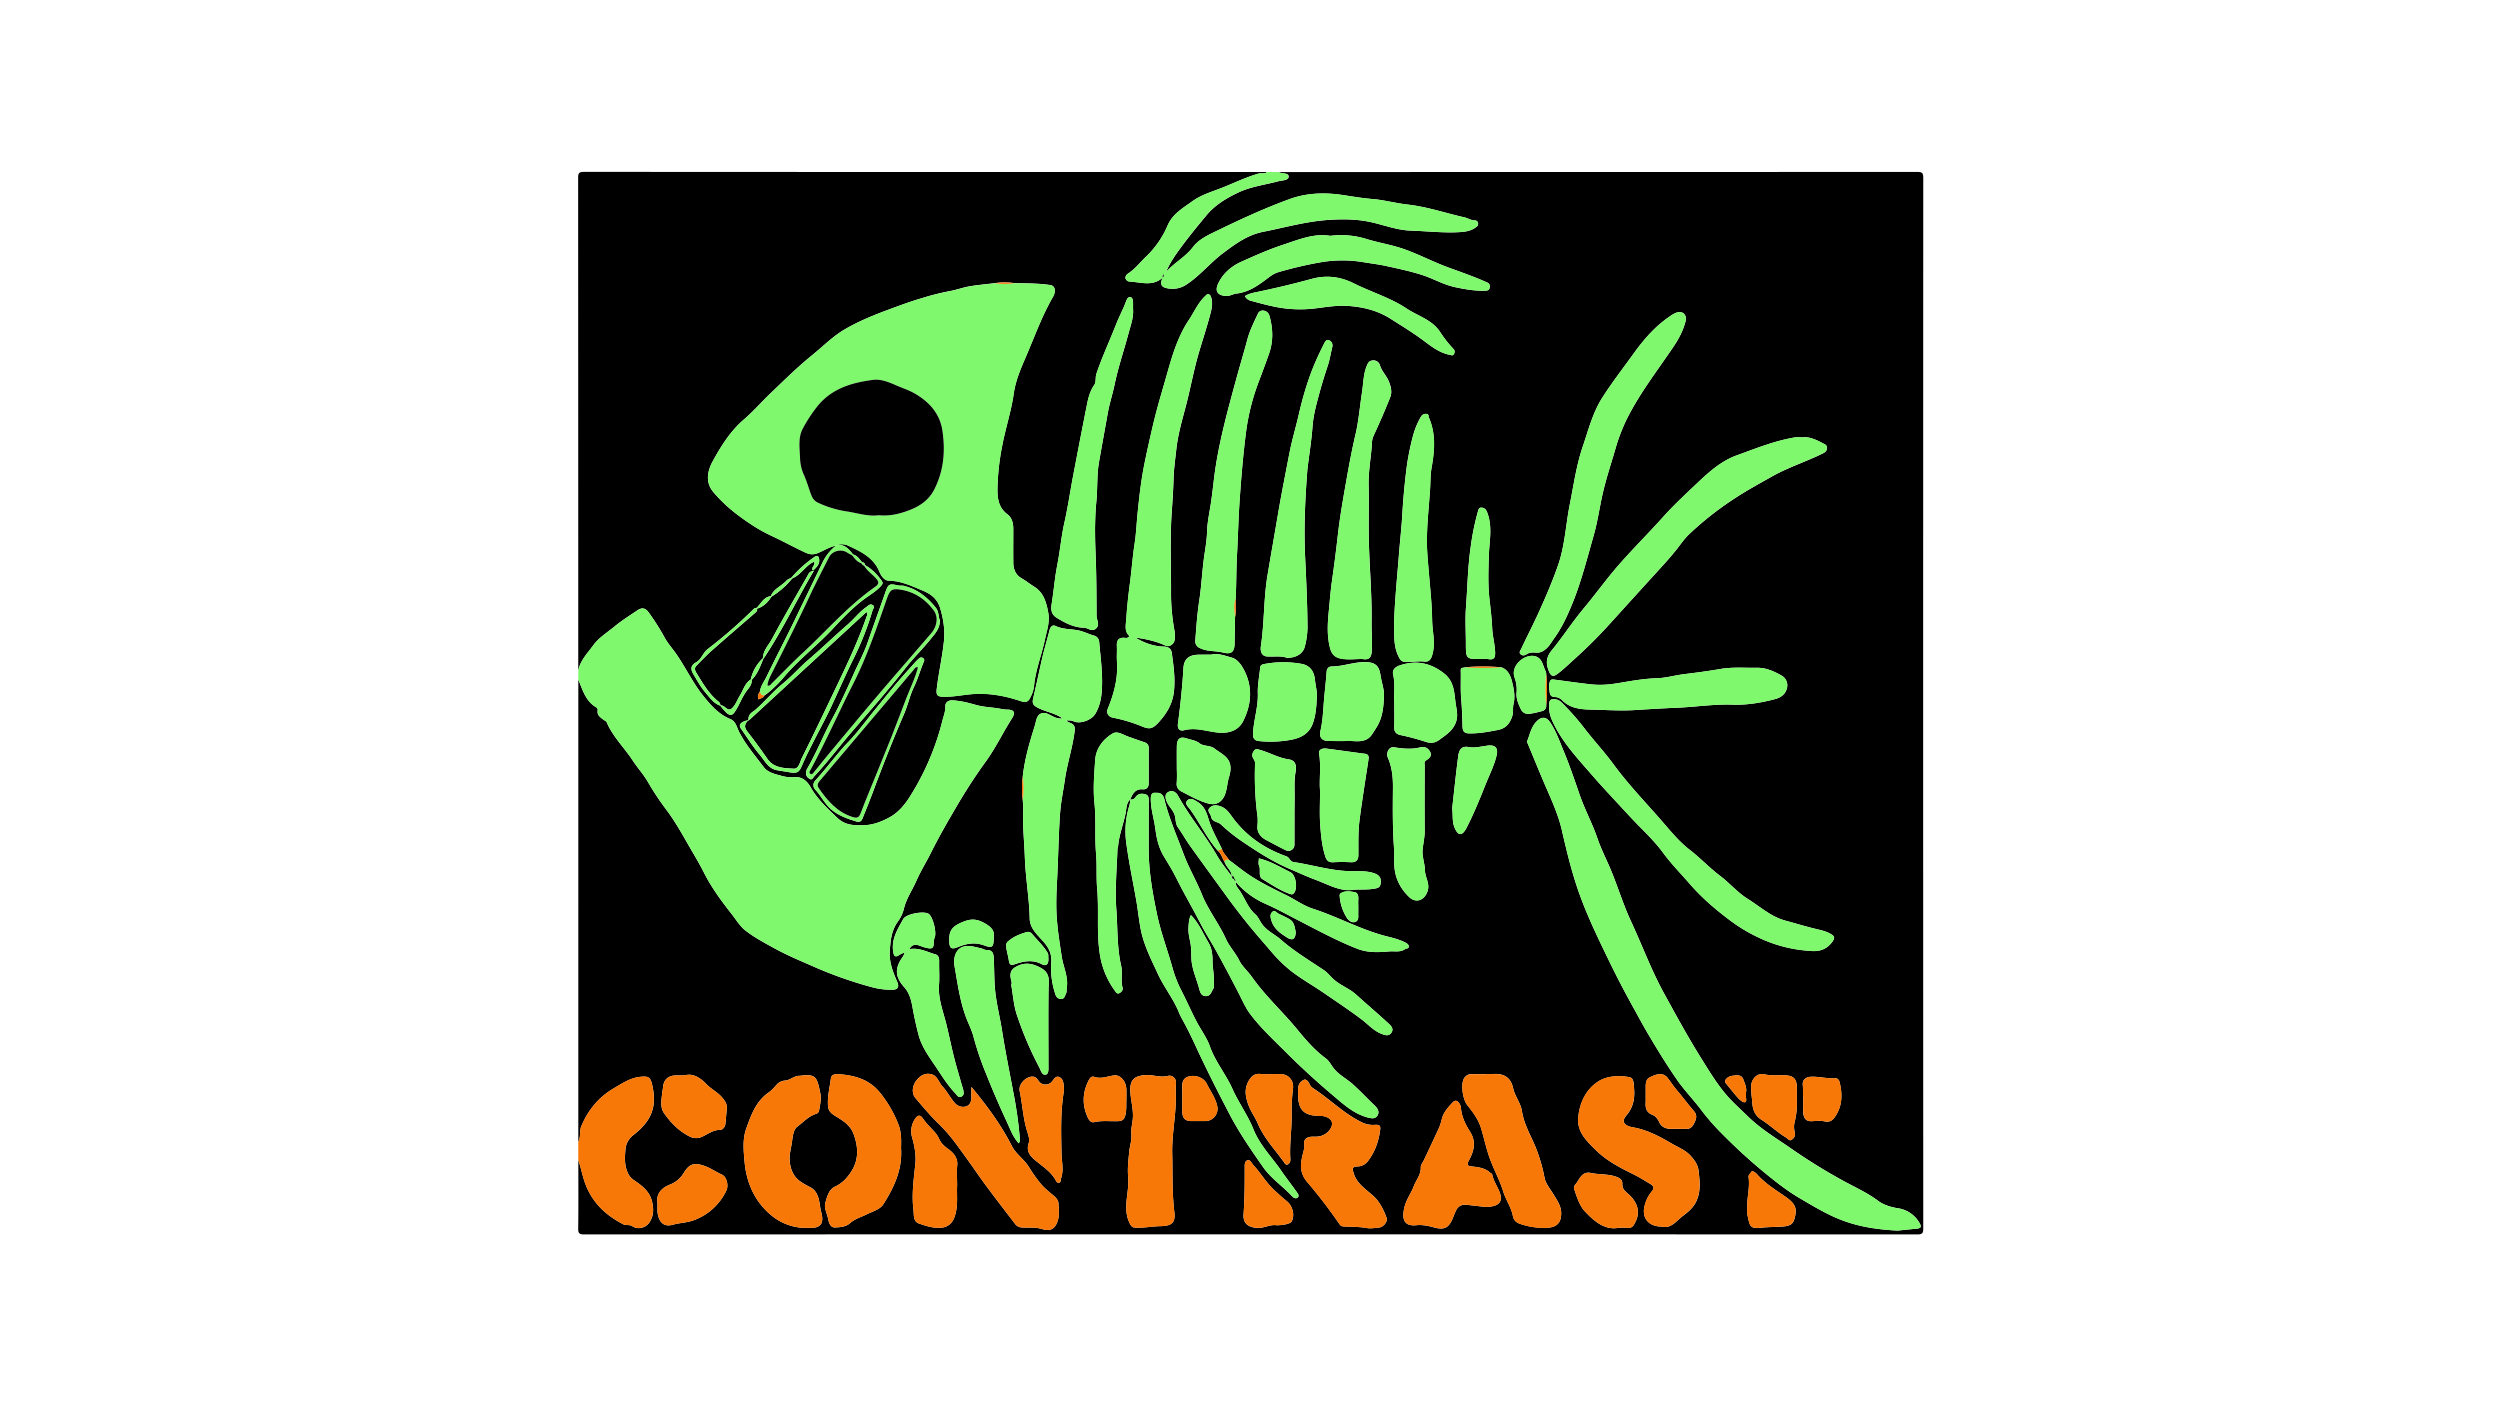 <svg id="Layer_1" data-name="Layer 1" xmlns="http://www.w3.org/2000/svg" viewBox="0 0 1920 1080"><defs><style>.cls-2{fill:#80f86e;}.cls-3{fill:#f77707;}</style></defs><path class="cls-1" d="M444.1,515q0-189.21-.09-378.42c0-3.75.84-4.59,4.59-4.59q262.2.17,524.4.09c-1.73,1.85-4,.57-6.1,1.15-9.47,2.67-18.27,6.93-27.34,10.58-8.13,3.27-16.65,5.57-23.83,10.77s-15.22,9.68-19,18.61a72.22,72.22,0,0,1-16.64,24c-4.54,4.34-8.37,9.44-13.74,12.9-1.29.84-2.27,2.42-1.92,3.73a3.59,3.59,0,0,0,3.4,2.45c8.61.48,17.57,3.94,25.21-3.19l0,0c-1.39,3.25-2.45,6.73,2.14,8a19.29,19.29,0,0,0,16.27-2.68c10.24-6.77,17.94-16.48,27.72-23.84,9.55-7.18,18.8-14.1,31.1-16.54,16.45-3.26,32.55-7.87,49.47-9.07,11.63-.82,22.93-.73,34.24,1.91,9.79,2.28,19.41,5.94,29.48,6.26,12.59.41,25.16,1.91,37.77,1.15,4.21-.26,8.37-.91,12-3.5,1.14-.82,2-1.35,2-3a2.49,2.49,0,0,0-2.56-2.49c-2.94,0-5.27-1.71-8-2.33-14.54-3.3-28.75-8.17-43.62-9.83-9.11-1-17.93-3.51-27.08-4.26-7.81-.63-15.55-2-23.31-3.15-13.68-2-27.33-1.49-40.27,3.24-20.49,7.47-40.25,16.75-59.84,26.31-5.21,2.54-10.79,5.83-14.16,10.31-5.86,7.82-14.53,12.17-20.82,19.32,2.89-7,7.13-13.06,11.52-19,6.15-8.38,12.78-16.38,19.4-24.41,6.8-8.24,15.92-13.56,25.07-17.85s19.93-5.67,30-8.34c3-.79,8-.65,8.12-3.48.15-3.45-5.15-2-7.62-3.68q245.2,0,490.41-.09c3.75,0,4.59.84,4.59,4.59q-.15,403.41,0,806.82c0,3.75-.84,4.59-4.59,4.59q-511.9-.15-1023.81,0c-3.75,0-4.65-.84-4.6-4.59.23-17.5.1-35,.1-52.49,2.42,7.05,3.51,14.37,6.65,21.38,5.88,13.09,15.52,21.49,27.78,27.87,2.36,1.23,4.75,0,7.07,1.53,4.22,2.81,10.1,1.4,13-2.79,3.69-5.3,3.46-11.3,1.87-17.1-2-7.23-7.86-11.57-13.66-15.48-3.18-2.14-4.61-4.87-5.67-8.12-1.62-5-1.29-10.18-.85-15.22a15.39,15.39,0,0,1,6.25-11.41c12.59-10,18.21-20.16,14.56-37.16-1.52-7.06-2.52-8.19-9.85-7.39s-13.75,5.13-20.09,8.86c-11.51,6.78-19.46,16.57-24.71,28.88-1.73,4-.21,8.39-2.36,12.15V522c3.33,7.76,5.5,16.24,13.44,21.07a2.49,2.49,0,0,1,1.45,2.45c-.69,3.94,2.31,5.58,4.74,7.45.76.58,1.78.82,2.19,1.81,4.71,11.06,13.47,19.37,19.93,29.25,3.67,5.61,8.4,10.79,11.66,16.46a209.37,209.37,0,0,0,14.16,21.34c6.34,8.44,11.55,17.63,16.67,26.59,4,7,8.41,14.12,12.1,21.48,5.78,11.53,13.47,22,21.44,32.1,3.4,4.32,6.31,9.32,10.53,12.62,6.85,5.36,14.64,9.46,22.31,13.69,9.78,5.39,20.06,9.62,30.2,14.09a314.89,314.89,0,0,0,44.52,15.72,56.6,56.6,0,0,0,16,2c4.17-.09,5.18-2.31,3.59-6-3.21-7.45-6.28-15.05-5.74-23.37.52-8,1.13-15.91,6.22-23a27.82,27.82,0,0,0,4.56-9.52c1.84-8,6.58-14.7,9.81-22.05s7.5-14.1,11-21.17c6.05-12.18,12.83-23.9,19.69-35.58s14.28-23.31,22.31-34.32c7.74-10.62,13.27-22.47,20.32-33.44,2.84-4.43,1.61-6.65-3.62-6.67-2.87,0-5.52-.78-8.28-1.15-5.33-.7-10.8-1-15.94-2.49-5.94-1.69-11.85-3.18-18-3.47-3-.14-5.45,1.55-5.35,4.48.13,3.95-1.32,7.42-2.24,11A199.38,199.38,0,0,1,699,611.48c-4.21,6.62-9,12.53-16,16.33-6.38,3.45-13,5.93-20.36,6-7.22.09-13.72,0-19.76-5.85-7.48-7.18-15-14.05-20.2-23.17-2.79-4.91-6.71-8.61-13-7.91a27.8,27.8,0,0,1-10.24-1.24c-4.64-1.24-9.89-2.5-12.86-6.46-6.53-8.73-13.74-17-18.83-26.84-1.76-3.41-2.59-8.33-6.68-10-9-3.66-15.07-10.59-20.9-17.84-8.06-10-13.5-21.72-20.79-32.22-3-4.33-6.66-8.31-9.11-12.92a177.86,177.86,0,0,0-12.12-19.05c-2.33-3.31-5-4-8.61-1.57-6.15,4.12-12.32,8.05-18.1,12.81-5.46,4.51-11.46,8.08-15.81,14.05C451.15,501.77,445.68,507.18,444.1,515Zm143.08,19,.86-.49a96,96,0,0,0,13.57-13c11.57-13.93,26.08-24.75,38.31-38,7.11-7.66,14.5-15.38,22.94-21.82,4.54-3.47,9.62-6.24,13.56-10.52,1.28-1.38,2-2.37.69-4.17-3.53-4.92-7.62-9.2-13-12.1.08-1.39-.55-2.09-2-2-2-2.36-3.62-5.23-7-6.07-3.4-4.16-6.68-8.54-13.13-6.83a11.12,11.12,0,0,1,9.42,0c9.75,4.53,19.43,9.08,23.94,20,1.32,3.19,3.75,6.82,7.14,6.89,9.51.19,17.73,4.1,26.1,7.61,6.25,2.63,11.29,6.26,13.47,13.6,2.49,8.41,3.76,16.59,2.86,25.38-1.23,12-4,23.82-5.42,35.82-.65,5.28-.07,6.66,5.12,6.78,7.09.16,14-1.29,21.06-1.95,13.11-1.22,25.92,1.14,38.23,5.27,4.72,1.59,6.22-.14,7.69-3.38a24.61,24.61,0,0,0,2.5-7.83c1.06-12.43,5.87-24,8.41-36.07,1.44-6.81,3.85-13.33,2.6-20.31-1.42-7.9-3.45-15.74-10.95-20.32-3.22-2-6.12-4.41-9.37-6.25-4.92-2.79-6.53-7.14-6.59-12.33-.09-8.49,0-17,0-25.48,0-4.43-.85-8.7-4.48-11.45-6.9-5.23-7.78-12.2-7.66-20.19a187.16,187.16,0,0,1,3.77-33.16c2.54-13.23,6.83-26,8.72-39.39,1.41-9.92,5.36-19.07,9.26-28.11,6.68-15.46,12.33-31.4,20.81-46.06,2.63-4.56,1.68-8.63-2-9.19a112.66,112.66,0,0,0-11.76-1.07c-5.31-.24-10.63-.26-15.94-.37a45.22,45.22,0,0,0-14.82,0c-6.5.78-13,1.33-19.48,2.43-5.22.89-10.3,2.85-15.45,3.72A188.34,188.34,0,0,0,708,229c-8.83,2.57-17.49,5.81-26.12,9-11.39,4.25-22.68,8.85-33.19,15-9.19,5.39-16.7,13.09-24.94,19.76-11.24,9.11-21.54,19.29-32,29.32-6.86,6.57-13.1,13.78-20.35,20-10.33,8.85-17.57,20.31-24,32.12-4.22,7.75-5.85,16.38.59,23.87A114.94,114.94,0,0,0,566.4,395.3c8.1,6.06,16.39,11.65,25.73,16,8.74,4.05,17.26,8.74,26,12.84,2.92,1.37,5.65,2.22,9.61.72,4.82-1.82,9.16-4.9,14.32-5.82a37,37,0,0,0-10.6,13.53c-7,14.53-14.07,29-21.07,43.53S595.84,505,588.83,519.52c-1.82,3.78-4.59,7.19-5.19,11.53-1.11,1.84-2.26,3.67-1,6.11,1.74-1,3.67-1.14,4.39-3Zm5.25-75.73a62.21,62.21,0,0,0,16-14.06c6.73-2.67,10.12-9.82,16.67-12.79,1.75,2.63-2.63,4-.74,6.88,2.53-2.53,5.21-4.68,4.77-8.61-.22-2-1-3.76-3.52-2a90.33,90.33,0,0,0-17.75,15.89c-1.37.82-3,1.36-4,2.49-3.77,4.12-9.68,6.08-11.86,11.77-5.58.7-7.51,5.83-11,9.07-1.59-.22-2.35,1-3.29,1.89a367,367,0,0,1-34,29.55c-3.94,3-5,8.1-9.07,10.3-4.52,2.43-4.19,5.59-2.16,9,3,5.05,5.87,10.28,9.69,14.67,3.13,3.61,6,8,11,9.59a46.2,46.2,0,0,0,4.86,5.55c2.06,1.72,3.94,2.66,6.25-.7,3.67-5.35,5.59-11.6,9.66-16.8,1.44-1.83,3.74-4.57,3.32-7.79,4.62-4.46,6.54-10.44,9-16.12,14.42-21.38,25.22-44.77,38.7-67.55-3.46.27-3.88,2.1-4.66,3.48-9.17,16.15-18.54,32.2-27.31,48.56-2.58,4.82-6.94,9-7.08,15a31.47,31.47,0,0,0-9.3,16.3c-4.56,2.87-5.71,8.11-8.34,12.3-2.17,3.46-3.44,7.83-6.6,10.24-2.93,2.24-5.09-3-8.37-2.67,0-2.2-1.85-3.09-3.12-4.24-6.5-5.89-10.81-13.36-15.32-20.71-1.14-1.86-1.72-3.75-.05-5.45,4-4.12,8-8.3,12.36-12.12,10.91-9.66,22-19.13,33-28.7.85-.74,1.75-1.61,1.15-3C586.26,466,589.73,462.58,592.43,458.27ZM938.42,652c-3.39-7.25-7.59-14.25-9.9-21.83-1.77-5.8-3.3-10.85-8.78-14.26-2.64-1.64-5.37-3.5-7.69-1.33-2.73,2.54.55,5.08,1.94,7,7.46,10.31,12.75,22.06,21.21,31.69,2.76,2.27,3.44,5.8,5.25,8.65l.61,1.49a.56.56,0,0,0,.32.5c1.53,3,4.68,5.25,4.64,9.09-3.93-5.26-8.08-10.28-11.42-16.07-9.13-15.8-21.06-29.82-29.9-45.86-1.4-2.56-4.05-4.41-7.11-3s-2.78,4.35-1.72,7.16c1.54,4.07,5.25,6.81,6.41,11.24.78,2.94.42,6.15,2.34,8.89,3.28,4.66,6.07,9.67,9.38,14.3,9.62,13.46,19.39,26.81,29.11,40.19,4.43,6.09,9,12,13.72,17.92,6.24,7.85,12.87,15.34,19.38,22.93A105.68,105.68,0,0,0,991.89,746c7.74,5.93,16.3,10.76,24.36,16.28,9.82,6.72,19.72,13.32,29.27,20.47,5.22,3.92,9.59,9.21,16.08,11.47,2.71.94,5.08,1.61,7-1.15s-.18-5.13-1.7-6.55c-8.33-7.74-17-15.08-25.46-22.71-5.23-4.73-12-7-17.31-11.77-2.51-2.28-4.58-5.08-7.41-7-11.26-7.53-22.91-14.56-33.13-23.49-4.76-4.16-10.79-6.69-14.58-12.16-1.66-2.39-2.65-5.23-5-7.27-5.78-5.06-8-12.62-12.34-18.71-1.08-1.5-3-3.54-2.53-6.09A63.05,63.05,0,0,0,971.59,694c10.06,4.49,19.86,9.94,29.74,15,13.52,7,26.89,14.11,41.12,19.66,8.3,3.24,16.56,2.73,24.75,2,3.74-.31,8,.81,11.54-1.53,1.15-.75,3.4-.5,3.2-2.44-.15-1.41-1.61-2.33-3-3-4.37-2.17-9-3.33-13.72-4.52-19.77-5-37.66-15.05-57-21.29-7.29-2.36-13.33-6.93-20.06-10.24-9.94-4.89-19.95-9.72-29.15-15.93-5.18-3.51-10.06-7.47-15.08-11.22C942.13,657.66,939.39,655.39,938.42,652ZM1187.5,541.92a125.82,125.82,0,0,0,0-24.85,6,6,0,0,0-.36-1.43c-2.28-4.28-2.49-10.3-8.41-11.69-7.82-1.84-18.79,7.33-15.51,16.43a26.53,26.53,0,0,1,1.56,11.59c-.45,4.43,1.16,8.27,3,12.19,1.56,3.45,4.12,4.5,7.47,4a87.13,87.13,0,0,0,9-2A4,4,0,0,0,1187.5,541.92Zm-34.6-29.42a148.28,148.28,0,0,0-27.87,0c-1.1.68-3.25-.23-3.19,2.21.2,7.45-.3,14.91.36,22.38.62,6.95.76,14,1,20.95.09,3.23,1.09,5.08,4.74,5.19,7.6.21,15-1.19,22.36-2.61,6-1.16,9.11-4.74,11-10.32,1.13-3.28.29-6.54,1.08-9.71,1.38-5.55.3-11.26-1-16.4C1160.37,519.77,1158.54,514.32,1152.9,512.5ZM868,614a19.36,19.36,0,0,1-1.12,6.24,66.43,66.43,0,0,0-1.82,27.73c2,14.85,5.17,29.54,7.72,44.31,1.3,7.56,2,15.25,3.57,22.74,2.53,11.81,8.06,22.52,13.11,33.4,4.54,9.79,11.41,18.29,15.59,28.27a53.53,53.53,0,0,0,2.68,5.74c3.94,7,7.46,14.23,10.76,21.41,8.07,17.52,16.83,34.69,25.73,51.75,7.43,14.26,16.56,27.57,25.86,40.79,6.27,8.91,15.13,14.64,22.24,22.37.86.93,2.81,2.41,4.38.86,1.37-1.35,0-3-.74-4-3.91-5.58-8.17-10.91-12-16.53-7.23-10.51-16.4-19.55-21.34-31.85-4.34-10.78-11.41-20.44-16.17-31.09-5.05-11.27-13.15-20.8-17.29-32.6-2.23-6.35-6.44-12-9.66-18-4.27-8-7.89-16.36-12-24.39a91.78,91.78,0,0,1-6.91-17.45c-3.84-13.87-9-27.33-12-41.52-3.37-16.12-6.24-32.16-6.36-48.62-.08-12.33,0-24.66,0-37,0-2.44.42-5.53-2.33-6.42-2.54-.82-5.61-.94-7.66,1.92a4.14,4.14,0,0,1-4.23,2c1.8-4.45,3.9-8.37,9.8-7.88,2.77.24,4.34-1.61,4.36-4.28.1-9.15,0-18.31.05-27.47,0-2.56-1.38-3.79-3.7-4.53-4-1.27-7.94-2.77-11.92-4.14s-8.37-4.67-12.18-2.38c-7.37,4.42-12.69,11.58-13.28,20.1-.77,11-1.75,22.06-.58,33.31,1.34,12.79.09,25.82,1.23,38.73.79,9,.05,18.13.86,27.26,1.43,16.26-.51,32.64,1.89,49a63.88,63.88,0,0,0,11.53,28.87c.78,1.08,1.78,3.25,3.92,1.94,1.46-.9,2.63-2.26,2.13-4.14-1.48-5.55.18-11.4-1.06-16.76-3.28-14.24-2.62-28.75-3.68-43.12-1.12-15.38.33-30.83.84-46.25,0-.8.44-1.58.51-2.39.72-8.81,4.13-17,5.81-25.64C865.18,620.88,865,616.71,868,614Zm81-154.31c.55-11.08.39-22.17,1-33.27.77-14.18,1.08-28.37,2.06-42.56,1.19-17.38,2.65-34.69,4.87-52a170.6,170.6,0,0,1,9.54-38.15c2.75-7.38,5.57-14.71,8.16-22.16,3.33-9.61,3-18.92.47-28.41-.58-2.19-1.63-4-4.48-4.57a4.07,4.07,0,0,0-4.4,2c-3,6.49-6.34,13-8.18,19.87-2.77,10.34-5.88,20.59-8.69,30.9-6,22.11-12.13,44.11-15.69,66.81-1.5,9.53-2.29,19.13-3.76,28.65-1.12,7.26-2.71,14.52-2.91,21.82s-1.68,14.39-2.57,21.52c-1.29,10.4-1.83,20.87-3.42,31.25-1.54,10-2.24,20.18-3,30.29a5.59,5.59,0,0,0,3.47,6c5.71,2.85,11.88,1.95,17.7,3.42,6.53,1.65,8.93-.35,9-7.22q.15-10,.32-19.95C949.69,469.21,948.76,464.41,949,459.65ZM785.52,596.06a70.82,70.82,0,0,0,0,18.85c.11,2.15.41,4.31.31,6.45-.58,12.46.82,24.86,1.25,37.28.54,15.58,3.37,31,3.72,46.65.09,4.15,1.59,7.24,4.13,10.59,5.16,6.79,13.05,11.68,12.44,22.52a64.44,64.44,0,0,0,2.41,22.87c.8,2.56,1.17,5.08,4.15,5.82,3.54.87,3.82-2.38,4.88-4.33.57-1.06.2-2.6.43-3.89,1.48-8.44-2.58-16-3.82-24.07-1.95-12.65-4-25.26-4.16-38.06-.12-7.92.33-15.85.73-23.77.81-16,1-32.05,2.13-48.06.63-8.84,2.47-17.48,3.74-26.21,1.82-12.57,5.95-24.67,7.49-37.31.39-3.17-.35-4.86-3.12-6.09-1.06-.48-2.5-.62-3-2.07,1.83.12,3.53-.09,5.35.76,5,2.33,13.85-1,16.66-5.81,3.53-6,4.74-12.51,5.07-19.46.56-12-1.06-23.69-2.12-35.51a5.42,5.42,0,0,0-3.56-4.93c-3.6-.94-6.91-2.6-10.47-3.63-6.38-1.83-13.24-.85-19.4-3.86-2.81-1.37-4.26,1.4-4.75,3.37-1.91,7.52-4.21,15-5.89,22.49-2.21,9.91-4.36,19.87-6.64,29.77-.84,3.66-.1,5.13,3.13,6.9,6.23,3.42,13.54,4.18,19.36,8.41-4,.63-7.26-1.48-10.59-3.15-4.44-2.21-8-.73-9.35,3.93-.61,2.19-1.12,4.41-1.81,6.58C790.39,571.2,786.93,583.38,785.52,596.06Zm672,349c4.09-.41,9-.93,14-1.4,3.27-.3,4.78-.93,2.51-4.7a22.78,22.78,0,0,0-16.33-11c-5.71-.92-11.11-2.59-15.4-5.8-8.82-6.6-18.88-10.89-28.33-16.22a428.89,428.89,0,0,1-36.49-22.57c-11.84-8.34-24.51-15.67-35-25.89-5.79-5.66-11.92-11.06-17.13-17.23-7.21-8.55-13-18.18-18.94-27.68-10.14-16.26-19.3-33.05-28.51-49.85-9.81-17.88-16.79-37-25.36-55.34-5.58-12-9.52-24.68-14.45-37-3.58-8.9-8.14-17.45-11.24-26.51-3.92-11.49-9.76-22.15-13.71-33.6-3.86-11.18-7.65-22.41-12.19-33.31-3.08-7.39-5.73-15.06-10.15-21.84-3.14-4.84-6.88-5.16-10.93-.85s-4.92,9.84-7,14.93c-.2.49.19,1.27.44,1.87,5.07,12.17,10,24.4,15.31,36.47,4.32,9.84,8.53,19.8,10.92,30.19,3.42,14.88,7,29.73,11.85,44.16,6.28,18.64,14.84,36.41,23.41,54.1,5.93,12.24,12.15,24.34,18.76,36.26,4.07,7.33,8,14.76,12.3,22,7,11.83,14.19,23.57,22,34.86,5.63,8.13,12.65,15.29,18.6,23.22a173.77,173.77,0,0,0,15.69,18,427.67,427.67,0,0,0,35,31.87c8,6.49,16,12.75,25.06,18,11,6.47,22,13.14,33.83,17.42C1429,942.36,1442.74,944.39,1457.5,945.08ZM871.81,489.61c8.17,1.13,16,2.78,23.42,6.24,2.76,1.3,6.48-1.18,6.89-4.41a22,22,0,0,0,0-6.48,159.8,159.8,0,0,1-2.74-28.37c.11-21.26-.92-42.52.58-63.8.59-8.38,1.14-16.83,1.37-25.27.21-7.52,1.31-15.07,2.13-22.58,1.28-11.8,4.77-23.21,7.72-34.7,3.27-12.74,5.63-25.72,9.28-38.34,2.93-10.12,6.28-20.13,9-30.33,1.12-4.23,2.14-8.49.81-12.94-.37-1.23-.75-2.24-1.94-2.61s-1.78.53-2.69,1.37c-5.52,5.15-8.39,12.09-12.45,18.18-7.82,11.72-12.16,25.07-16,38.57-3.91,13.88-8.2,27.65-11.51,41.71-2.41,10.27-4.74,20.56-6.82,30.9-2.48,12.35-3.86,24.84-5.14,37.36-.78,7.68-1.07,15.46-2.24,23-1.55,10.05-2.26,20.16-3.58,30.21-1.23,9.25-2.29,18.55-2.85,27.86-.27,4.55-1.8,9.63,2.42,13.34-1,1.65-2.41,1.43-3.68,1.32-4.64-.39-6.23,1.89-6,6.26.2,4-.19,8,.09,12,.88,12.76-2.3,24.69-7.11,36.31-1.26,3,.47,6.11,4,6.75a116.45,116.45,0,0,1,22.38,6.75c5.32,2.15,7.78,2.25,12.57-3,6.38-6.94,11-14.51,12-24.74.9-9.88-.44-19.28-1.78-28.8-.39-2.79-2.18-4.71-6.15-4.79C885.83,496.45,878.49,493.61,871.81,489.61Zm512.31-153.7a40,40,0,0,0-5.35,0c-15.64,2.56-30.29,8.53-45,13.85-11.48,4.14-20.87,12.35-29.6,20.63-9.12,8.65-18.38,17.15-26.85,26.61-11.18,12.5-23.15,24.33-34.23,37-9.48,10.84-17.84,22.54-27.06,33.58-8.57,10.25-15.83,21.59-24.31,31.92-4.45,5.41-4.6,10.19-2.07,16.26,1.61,3.86,3.46,4,6.22,2,4.58-3.37,8.65-7.36,12.87-11.17a374.87,374.87,0,0,0,27.18-27q18.92-20.91,37.91-41.74c4.63-5.09,9.31-10.22,13.58-15.61,3.14-3.95,6.09-8.33,9.59-11.71a245.66,245.66,0,0,1,35.17-27.7c9.31-6.18,19.2-11.5,28.94-17,12.47-7,26.21-11.33,39-17.68,1.7-.84,3-2,3-4.15s-1.47-2.71-3-3.48C1394.82,337.71,1389.48,335.21,1384.12,335.91Zm-89.29-90.53c.1-4.45-3.15-6.84-7.73-5.12a24.45,24.45,0,0,0-5,2.93c-11.08,7.57-19.67,17.49-27.45,28.31-8.06,11.21-16.53,22.12-24,33.77s-10.76,25-15.15,37.87c-4.93,14.48-6.93,29.44-9.91,44.28-3.09,15.41-3.7,31.29-8.87,46.28-4.34,12.6-9.63,24.81-15.12,36.92-4.25,9.36-9,18.47-13.36,27.79-.48,1-1.94,2.61-.46,4s3.09,1,4.57.06c2.23-1.47,4.72-1.47,7.17-1.26,3.86.33,6.63-1.57,9.08-4.1,1.86-1.91,3.15-4.31,4.7-6.45,6.2-8.51,10.55-17.92,14.46-27.6,6.79-16.83,11.21-34.42,16.18-51.8,2.9-10.11,4.36-20.63,6.65-30.92,2.63-11.84,6.44-23.34,9.87-35a142.77,142.77,0,0,1,8.29-22.22c9.79-20.07,23.46-37.68,35.94-56.05C1289.18,260.49,1293,253.57,1294.83,245.38ZM1046,506.12c4.08.54,7.1.53,7.53-6.25.48-7.53-.24-14.89-.13-22.3.3-21.57-1.75-43-2.16-64.54-.26-13.32.19-26.66-.12-40-.23-9.95,1.44-19.71,2.34-29.53.25-2.76,0-5.78,1.34-8.62,4.56-10,9-20,13-30.17,1.46-3.78.41-8-1.22-12-1.81-4.37-5.41-7.64-6.78-12.33a5.22,5.22,0,0,0-5.92-3.57c-2.5.37-3.3,1.94-4.2,4.13-2.67,6.47-2.55,13.43-3.6,20.11-1.7,10.77-2.55,21.72-5,32.37-2.69,11.52-4.89,23.17-6.93,34.77-2.52,14.26-5.08,28.57-6.7,43-1.3,11.68-2.84,23.38-4.49,35-1.09,7.65-1.65,15.35-2.41,23-1,9.72-1.54,19.37,1.08,28.89,1.53,5.56,5,7.51,10.75,8C1036.71,506.69,1041,506.11,1046,506.12Zm343.41,224.1c7.28.87,13.21-.65,17.86-7,2.18-3,1.54-4.18-.86-5.69-3.21-2-6.86-2.93-10.5-3.78-8.37-1.95-16.59-4.52-24.88-6.74-10.86-2.91-19.4-10.82-28.82-16.69-7.75-4.82-13.84-12.14-21.12-17.62-8.25-6.22-15.24-13.76-23.41-20.06-7.4-5.7-13.54-13-19.73-20.18-13-15.12-27-29.4-38.85-45.58-7.34-10-16-19.13-23.45-29.07a193,193,0,0,0-16.32-18.28,8.25,8.25,0,0,0-7.57-2.38c-2.33.53-1.94,3.74-2,6.05-.1,5.06,1.86,9.58,4.07,13.89,7.6,14.82,19,26.82,29.78,39.24,6.54,7.52,13.38,14.8,20.15,22.12,5.37,5.82,10.72,11.66,16.3,17.28,6.06,6.1,12,12.17,17.16,19.17,6.22,8.5,13.66,16,20.57,24,9.35,10.74,20,19.85,31.32,28.28a123.62,123.62,0,0,0,20.16,12.23A106.47,106.47,0,0,0,1389.39,730.22ZM870.18,237.09c0-1.66.07-3.33,0-5s-.4-3.72-2.14-3.9-2.59,1.54-3.2,3.24c-2.12,5.93-5.21,11.45-7.51,17.34-5,12.8-10.9,25.25-15.27,38.34-1,2.92,0,6.13-1.67,8.53-3,4.36-4.43,9.27-5.43,14.28-3.8,19-7.44,38-11.06,57-2.19,11.53-3.83,23.19-6.45,34.63-2.44,10.67-3.28,21.56-5.42,32.27-2,10.05-2.76,20.36-4.4,30.49-.73,4.49.15,7.89,4.11,10.28,6.42,3.89,13,7.39,20.79,7.52,3.08.05,6,3.49,9.17.66,3.35-3,.5-6.52.48-9.8-.07-15.58-.08-31.15-.72-46.74-.56-13.71-.79-27.49.58-41.27,1-10,.24-20,2-30,2.2-12.68,4.53-25.34,6.81-38,1.32-7.35,3.73-14.51,5.22-21.79,2.72-13.22,7.13-25.91,10.59-38.89C868.3,250,870.76,243.8,870.18,237.09ZM988.43,505.2c7,.08,12.36-3.22,13.66-8.6a60,60,0,0,0,2.08-14.53c-.1-18.36-1-36.69-1.86-55-1-22.26.07-44.54,1.8-66.76,0-.5.13-1,.19-1.48,1.29-10.54,3-21.06,3.76-31.64.61-8.05,2.73-15.84,4.75-23.42s4.41-15.48,7-23.13c1.46-4.39,2.14-9.15,3.31-13.72.59-2.26,0-4.51-2.25-5.53s-3.19,1.11-4,2.63c-2.13,4.18-4.17,8.41-6.07,12.7-6,13.63-10.23,28-13.51,42.38-2.2,9.63-5.09,19.12-7,28.89-3,15.63-6.13,31.21-8.8,46.93-2.65,15.56-5.41,31.11-8,46.68-3.06,18.19-2.41,36.61-5.14,54.77-.38,2.52-.22,7.49,4.79,7.81C978.39,504.48,983.72,503.52,988.43,505.2ZM1276.14,942c7.19,1.95,11.36-4.47,16.56-8.36,3.41-2.55,6.82-5.36,9.06-9.12,4.77-8.05,3.79-16.83,2.75-25.49-.54-4.43-3-8-6.09-11.37-4-4.42-9.33-6.36-14.22-9.22-9.51-5.56-19.06-10.71-30.11-12.65-7.11-1.24-8.94-4.68-5-9.15,5.52-6.36,6.63-13.72,5.84-21.53-.28-2.85,0-7.22-3.66-7.86-8.2-1.45-17.25-.93-23.85,3.36-9.52,6.18-14.48,16.65-15.35,28.17-.85,11.07,7.18,18.25,14,24.93,8.14,8,18.54,13.3,28.86,18.38,4.17,2.06,8.11,4.6,12.15,7,2.67,1.56,4,3.1,1.32,6.18a26.49,26.49,0,0,0-5.06,9.84C1260.37,934.73,1265.53,942,1276.14,942ZM746,834.72c0,3.75,0,6,0,8.32,0,3-1.15,5.73-4,6.69a8.23,8.23,0,0,1-8.57-2.5c-3.56-4-6-9-9.67-12.91-2.81-3.05-3.73-8-8.29-9.25-4.89-1.36-8.71,1-11.6,4.63-3.41,4.28-3.79,10.1-.86,13.55,5.61,6.59,11.16,13.29,17.34,19.32a125,125,0,0,1,13.86,15.87c5.1,7,10.22,13.95,15.15,21.08,9.56,13.8,20,27,30.16,40.37a6.8,6.8,0,0,0,5.33,2.82c5.25.28,10.59-.38,15.74,1.26,5.9,1.88,9.57-.14,11.6-5.92,1.67-4.72.92-9.52.66-14.22-.11-1.83-1.56-3.81-3.48-5.44-3.57-3-7.31-5.87-10.38-9.68a111.83,111.83,0,0,1-8.74-12.38c-3.67-6.05-10-10-13.07-16.1C769,864.16,758.47,849.79,746,834.72ZM620.5,943H623c7-.07,9.54-3.32,8.17-10.16-.35-1.75-.89-3.43-1.16-5.23-.9-6-1.58-12.54-7.73-15.85a56.8,56.8,0,0,1-8.29-4.87c-5.55-4.33-7.41-10.68-7.55-17.06-.09-4,1.16-8.3,1.76-12.47s1-9.64,4.06-12c4.65-3.54,8.77-8.22,14.74-10a3.28,3.28,0,0,0,2.1-2.6c.65-4.23,1.8-8.51,1-12.72-2.46-12.35-3.32-15-13.39-14.15a18.6,18.6,0,0,1-2.43.32C610,826,607,829.56,603,829.86a9.33,9.33,0,0,0-6.45,3.09c-1.94,2.07-3.76,4.37-6.06,5.94-9.85,6.74-13.61,17.38-17.34,27.74-2.95,8.21-2.12,16.94-1.32,25.7,1.56,17,8.42,31.39,21.41,41.75A41.47,41.47,0,0,0,620.5,943ZM1141,824.88v0c-3.49,0-7,0-10.48,0a6.69,6.69,0,0,0-6.41,3.82c-2.37,5.09-.45,16,2.72,19.95,4.25,5.35,8.5,10.83,10.63,17.81,2.54,8.32,4.21,16.87,7.38,25,3,7.88,7.07,15.3,9.61,23.51,1.93,6.25,6.06,12.07,7.43,18.76.71,3.52,2.51,5.16,5.82,6.26a55.92,55.92,0,0,0,20.21,2.94c7.51-.3,11.14-3.65,11.1-11.2,0-5.48-3.07-9.76-5.74-14.21-2.5-4.17-6-8.2-7-12.73a126.25,126.25,0,0,0-7-24c-3.76-9-8.9-17.53-10.39-27.41-1-6.32-5.38-11.36-6.75-17.54-1.66-7.51-6-11.05-13.62-11.06ZM692,881.7c.17-5.81.33-12.18-2.1-18.32a91.42,91.42,0,0,0-14.33-24.53c-8.1-9.89-19.19-12.93-31.14-13.85-2.27-.17-5.89-.18-6.32,3.25-.87,6.81-2.63,13.48-2.25,20.5.24,4.39,2.27,6.27,5.79,8.42,5.61,3.41,11.39,6.93,13.91,13.8,3.5,9.48,4.09,18.94-1.14,27.72-3.1,5.22-7.17,9.9-13.21,12.7-4.71,2.2-6,7.71-7.34,12.27-1.16,3.9,1.21,8,2,11.94.66,3.23,1.64,7.18,5.33,7.09,3.86-.1,8.47-.49,11.46-3.17,3.94-3.53,8.74-4.78,13.19-7s10-3.58,12.66-7.81C686.67,911.8,693.16,898.19,692,881.7ZM887.82,608.91c-2.88-.4-3.91,1-4,4-.17,8.13,2.48,15.82,3.51,23.77.94,7.4,2.58,14.56,6.65,21.23,3.21,5.25,6.48,10.57,9.22,16.08,5.87,11.79,12.55,23.13,18.57,34.83,3.82,7.41,8.49,14.7,12.54,22,5.78,10.45,11.42,21.1,16.91,31.76,2.81,5.45,5.23,11.26,8.93,16.18,8.12,10.79,18.11,20,27.6,29.47,11.66,11.7,23.93,22.85,36.55,33.5,7.86,6.64,15.65,13.78,26.23,16.5,3.33.86,6,1.18,7.64-2,1.3-2.54-.29-5.19-2.08-6.88-5.79-5.47-11.18-11.33-17.13-16.66-4.65-4.17-10.35-7-14.37-11.87-2.15-2.6-3.71-6-6.21-7.87-8.53-6.24-15.24-14-21.88-22.11-11.28-13.82-24.7-25.84-35-40.54-3.07-4.38-7.63-8.27-9.69-12.57-2.87-6-7.56-10.57-10.3-16.68-5.33-11.85-13.66-22.15-18.58-34.45-4.12-10.28-9.85-19.89-13.78-30.37-4.9-13.08-10.46-25.88-14.17-39.41C894.11,613.7,893.86,608.43,887.82,608.91ZM996.94,840.67c0,11.69,4.47,16.18,16.23,16.32a14.78,14.78,0,0,1,3,.12c7.14,1.54,8.91,5.86,4.43,11.43a13,13,0,0,1-8.48,4.31c-2.73.4-5.56-.41-8.24,1-3.62,2-1.6,5.44-2.22,8.09-2,8.67-5.29,16.76,2.24,25.76A392.12,392.12,0,0,1,1029,940.51c.94,1.4,2.43,1.39,4,1.46,5.6.24,11.27.18,16.75,1.15,3.17.57,6-.14,9-.31,3.65-.21,7.26-4.64,6.15-7.59-2.43-6.49-5.46-12.68-10.93-17.44s-12-9-14.33-16.76c-.8-2.71-1.87-5,2.75-5.2a10.3,10.3,0,0,0,7.78-3.55c5.73-7.33,8.74-15.75,9.86-24.92.37-3-1-3.62-3.66-3.5a19.74,19.74,0,0,1-9.58-1.5c-13.78-6.41-24.41-17.27-36.8-25.6-1.45-1-3.11-1.83-3.92-3.56-.93-2-2.54-4.55-4.39-4a7.38,7.38,0,0,0-4.71,6.43C996.81,837.32,996.94,839,996.94,840.67Zm73.76-363.44c.23,9.51-1,19.1,3.94,28.07,1.2,2.18,2.16,2.79,4.31,2.95,5,.35,10-.73,15-.16,4.07.45,5.37-2.52,6.31-6.27,2.17-8.61-.29-17.07-.41-25.57-.08-5.19-.34-10.52-.75-15.77-.91-11.78-2.12-23.54-2.93-35.32-1.18-17.23,1.26-34.35,2.21-51.51.25-4.69.21-9.52,1-14.22,2.35-13.06,3.47-26.06-2-38.69-.46-1.05.21-2.77-2-2.89a4.27,4.27,0,0,0-4.15,2.23,60.48,60.48,0,0,0-6.43,16,203.44,203.44,0,0,0-4.4,21.95c-1.56,12.18-2.73,24.42-3.42,36.62-.59,10.52-1.82,21-2.65,31.47C1073.07,443.17,1071.24,460.15,1070.7,477.23Zm258.3,63.9c11.74.58,23.2-1.28,34.47-4.28,4.46-1.18,8-3.94,9-8.76a8.57,8.57,0,0,0-4.17-9.21c-5.81-3.33-12-6.13-19-6-9.25.15-18.52-.7-27.76.88s-18.69,2.87-28.08,4c-7,.84-13.73,2.9-20.8,3.12-9.82.31-19.49,2-29.15,3.66-6.87,1.15-13.77,1.87-20.68,1.14-9.89-1-19.74-2.52-29.6-3.79-1-.13-2.23,0-2.66.94-1.32,3-.84,6.11-.34,9.21.41,2.55,1.84,3.26,4.39,3.31a7.66,7.66,0,0,1,4.84,2.19c7.09,7.4,16.47,7.33,25.48,7.53,10.16.23,20.31.9,30.53.27,10.51-.64,21-1.35,31.53-1.74C1301,543.05,1315,540.83,1329,541.13ZM903.08,843.23c0-3.66-.26-7.34.06-11,.42-4.71-3.58-6.62-6-6-6.09,1.66-11.66-1-17.56-.57-8.36.67-11.79,3.5-11.5,12.14.22,6.71,2.26,13.22,2,20-.15,4.46-1.63,8.72-1.2,13.25s-1.13,8.7-1.58,13.06c-.61,6-1.35,12.13-1,18.13a64.39,64.39,0,0,1,0,10.11c-.85,9.15-3.2,18.42,1.48,27.47,1.14,2.21,2,2.85,4.2,3,6.47.31,12.81-1,19.26-1.15,8.15-.19,11.7-2.13,10.66-10.73-1.81-15-1.25-30-1.63-45C899.94,871.73,903,857.55,903.08,843.23Zm237.64,83.7c10.76-.1,14-4.12,10.76-11.93-1.8-4.29-4.48-8.22-5.44-12.86-.22-1.09-1.1-1-1.64-1.53-3.83-3.52-8.67-4.17-13.48-4.71-3.43-.38-4.88-.78-2.73-4.81C1132,884,1134,877,1128.91,869c-3.43-5.38-6.44-11.48-6.92-18.27a6.79,6.79,0,0,0-1.14-3.15c-1.47-2.14-3.07-3.21-5.4-.71-3.59,3.85-7.18,7.92-8.23,13a41.22,41.22,0,0,1-3.33,9.07c-3.3,7.2-6.7,14.36-10.07,21.54-.94,2-2.76,4.09-2.68,6.08.23,5.65-3.62,9.73-5.38,14.49-2,5.3-5.69,10.2-7.08,15.82-2,8.06-1.42,15.2,9,14.11,4.58-.48,9.09.44,13.57,1.66,8,2.17,11.29.47,14.47-6.93a57.59,57.59,0,0,1,2.86-6.68,7.13,7.13,0,0,1,7.13-3.77C1131.24,925.79,1136.76,926.48,1140.72,926.93ZM1021.66,181.14c-12.46-2.15-24.15,2.86-35.86,6.7-11.07,3.63-21.78,8.41-32.43,13.18-7.79,3.49-14.18,9-17.86,16.91-2.72,5.82-.22,9.08,6.17,9.39,2.93.14,5.34-1.59,7.88-1.86,9.14-1,16.12-5.84,23.12-11.11,2.76-2.07,5.41-4.23,9.16-5.33a304.29,304.29,0,0,1,31.73-7.46,98,98,0,0,1,33.47-.2c5.93,1,11.92,1.68,17.79,3,9.19,2,18.46,4,27.4,6.85,8.47,2.74,16.25,7.39,25.12,9.3,7.73,1.66,15.43,3,23.37,2.77,1.9-.06,3.24-.61,3.4-2.74a3.15,3.15,0,0,0-2-3.56c-9.55-4.33-19.48-7.78-29.28-11.34-11.27-4.1-21.87-9.64-33.11-13.8-10.21-3.78-20.92-5.29-31.23-8.55A65.11,65.11,0,0,0,1021.66,181.14ZM698.29,729c3.38-5.86,7.59-2.6,11.31-1.58,6.67,1.83,7.6,1.3,7.63-5.25a13.19,13.19,0,0,1,.81-2.75c1.19-4.81-1.87-15.74-4.93-17.66-3.65-2.3-17.18,0-19.42,4.05-4.25,7.61-9.06,15.19-7.78,24.65.48,3.55,1.44,5.38,5.12,2.68a20.47,20.47,0,0,1,3.86-1.64,23.24,23.24,0,0,1-1.59,3.32c-6.33,8.86-5.94,15.33,1.22,23.38,3.8,4.28,5.3,9.72,6.25,15.14,1.26,7.2,2.84,14.4,4.67,21.4,2.68,10.26,9.5,18.73,15.26,27.54,3.9,6,7.82,11.89,12.75,17.12,1.47,1.56,2.5,3.85,4.74,2.84,2.47-1.12,2.11-3.38,1.37-6-2.08-7.21-4.25-14.4-6.17-21.63-2.45-9.24-4.29-18.67-6.58-28-2.45-9.94-6.46-19.63-5.64-30.28.46-6,0-12,.11-18,.05-2.41-.49-4.71-2.7-5.36C712,731.16,705.77,727.57,698.29,729Zm84.07,149.07c1.27-1.71.91-3.08.82-4.31a315.94,315.94,0,0,0-4.93-34.89c-3-15.8-6.18-31.57-8.68-47.45-1.77-11.3-4.78-22.36-5.56-33.89-.5-7.28-.41-14.54-.8-21.8-.18-3.33-.94-6.2-5.36-6.08-1.53,0-3.07-1-4.65-1.37-4.62-1-9.37-2.7-14-1s-7.33,7.68-6.12,14.62c2.25,12.91,4,26,8.45,38.38,2,5.48,4.79,10.7,6.22,16.3a231.42,231.42,0,0,0,9.76,28.55q7.24,18.21,15.54,36C775.7,866.83,777.82,873,782.36,878.09ZM930.14,502.81c-4.28,0-7.28-.1-10.27,0-7,.29-10.62,3.49-11,10.23-.81,14.41-2.35,28.75-4.25,43-.55,4.18,2,5.5,4.53,4.81,9-2.5,17.59.86,26.26,1.76,7.93.82,15.64-1.35,19.38-8.88,6.45-13,7.43-26.35.43-39.57-2.07-3.92-5.05-7.91-9.1-9.09C940.62,503.55,934.89,501.34,930.14,502.81ZM1070.8,653.63c0,3.5-.1,7,0,10.49.33,9.76,4.4,18,11.27,24.64,5.44,5.3,12,2.62,14.31-4.47,1.91-5.86-1.86-10.37-2-15.66-.11-5.48-2.41-10.86-1.82-16.39.5-4.71,1.63-9.32,1.59-14.14-.13-16.65-.06-33.3,0-50,0-1.44-.77-3,1.29-4.3,2.26-1.4,4.67-3.39,2.67-6.8-1.89-3.23-4.72-3.71-8-2.9-5.56,1.35-11.19.93-16.74.21-2.35-.31-4.41-1.19-6.38.85a6.37,6.37,0,0,0-1,7c3.17,7.48,3.87,15.17,3.77,23.17C1069.64,621.48,1069.45,637.58,1070.8,653.63Zm-57-46.66c0,10.18-.45,18.37.13,26.49s1.31,16.24,3.83,24.09c1,3.29,2.6,4.93,6.33,4.65a126.26,126.26,0,0,1,13.48,0c4,.13,5.63-1.64,5.66-5.64.07-8.76-.24-17.5.85-26.27,1.36-10.85,3.07-21.63,4.68-32.44.75-5,1.62-10,2.29-15,.26-1.92-.14-3.59-2.67-3.92-9.89-1.28-19.75-2.71-29.64-4-2.88-.37-6.19.48-5.66,3.81C1014.69,588.81,1013.07,598.92,1013.79,607Zm-2.55-70.55c.78-4-.85-9-1.35-14.07-.61-6.25-3.37-11.38-10.7-12.56a79.29,79.29,0,0,0-28,.14c-1.44.28-3.24.56-3.43,2.86-.56,6.53-2,13.07-1.78,19.56.36,10.35-3,20.11-3.67,30.27-.26,4,.71,6.2,4.79,6.54a86.27,86.27,0,0,0,24.8-1.07c7.81-1.6,14-5,16.7-13.57C1010.41,548.89,1011,543.36,1011.24,536.42Zm26.44,32.68c5.6.25,11.92,1.09,16-5.1,1.26-1.9,2.51-3.81,3.71-5.75,4.53-7.36,5.21-15.76,5.51-24,.19-5.22-2-10.49-2.71-15.79-1-7.65-4.61-10-12.12-10-8.64,0-16.69,3.32-25.24,3.36-2.48,0-3.87,1.63-4,4.13-.53,8-1.61,16-2.2,24-.54,7.29-.93,14.68-2.65,21.88-1,4.15,1.35,7.09,5.69,7.19C1025.49,569.2,1031.33,569.1,1037.68,569.1ZM956.07,227.45a7.27,7.27,0,0,0,5.09,3.7c6.52,1.75,13,3.53,19.69,4.8a95.81,95.81,0,0,0,29.13.93c8.57-1,16.8-2.55,25.65-1.89,11.68.87,22.43,3.54,32.22,9.77,8.09,5.15,16.3,10.14,24.07,15.82,6.67,4.87,13.07,10.33,21.61,12,1.23.24,2.27.75,3-.48s1-2.72-.21-4a92.27,92.27,0,0,1-10.39-13.23c-6.17-9.32-17-12.15-25.69-17.91-12.5-8.32-27.22-12.66-40.65-19.37-10.56-5.26-21.19-6.41-32.35-3.34-13.59,3.74-27.29,7-41.07,9.87C962.81,224.78,959.17,225.38,956.07,227.45Zm114.76,312.22c0,6.93.14,12.77-.06,18.59-.12,3.58,1.22,5.45,4.76,6.26a169.44,169.44,0,0,1,18.8,5c4.27,1.53,7.65,1.25,11.18-1.41,4.78-3.59,9.73-6.44,12.35-12.72,2.33-5.57.7-10.53.05-15.43-1.08-8.07-1.08-16.63-8.85-22.74-10.71-8.43-22-10.41-34.6-6-2.7.95-5.39,3.21-4.55,6.74C1071.71,525.55,1070.25,533.19,1070.83,539.67Zm-335.75,371c0-6.08-.39-11,.09-15.73.62-6-3.43-10-7.06-12.59-3.12-2.22-5.57-4.63-6.88-7.69-1.5-3.52-4-5.93-6.42-8.52a48.22,48.22,0,0,1-5.73-6.74c-1.49-2.25-3.54-4.2-6.2-.27A17.15,17.15,0,0,0,700.62,874c1.8,6.54,3.06,13.11,2.36,19.88-1.2,11.7-2.92,23.38-1.46,35.16.48,3.84-.4,9,4.22,10.6,5.3,1.85,10.78,3.66,16.67,3.28,5.51-.37,9-3.4,10.78-8.59C736,926.11,734.67,917.7,735.08,910.62ZM965.85,627.73a40.34,40.34,0,0,1,0,5.5c-.8,5.76,2,9.44,6.74,12,5,2.64,9.92,5.32,15,7.8a4.63,4.63,0,0,0,6.56-4.38c.06-11.85-.05-23.7.14-35.54.1-6.77-.51-13.53.76-20.34.72-3.89.45-8.73-5.05-9.51-7.87-1.13-14.7-5.16-22.19-7.3-1.64-.46-3.29-1.1-4.42.29s-2.12,3.38-1.21,5.49c.65,1.49,1.86,2.75,1.78,4.54A234.57,234.57,0,0,0,965.85,627.73ZM817.07,838a34,34,0,0,0,0-3.5c-.31-2.95-.69-6.32-3.76-7.42-2.87-1-4.12,2.26-5.76,3.92a6.4,6.4,0,0,1-9.65-.56c-1.1-1.4-2.08-3.17-4-3.51-5.24-.92-11.91,5.45-10.79,10.91,2.08,10.16,2.59,20.59,5.61,30.61.91,3,2.31,6.45,1.29,9.65-2.13,6.66,1.62,10.22,6.14,13.9,5.06,4.12,10.63,7.79,14.12,13.57.73,1.21,1.31,3,3,2.77s1.26-2.33,1.65-3.45c2.19-6.39.44-12.92.32-19.42C814.93,869.64,814.42,853.76,817.07,838Zm320.86-331.9a26.67,26.67,0,0,1,5,.05c4.69.89,5.48-1.32,5.32-5.45-.24-6.24-2-12.23-2.27-18.51-.29-7.5-1.3-15-2.12-22.5-1.19-10.95-.77-21.87-.45-32.76.33-11.15,3-22.28-1.21-33.29-.79-2.06-1.7-3.47-4-3.77-2.63-.34-2.81,1.78-3.3,3.42a191.4,191.4,0,0,0-5.48,27.23c-2.19,15.18-2.38,30.42-3.54,45.61-.71,9.26-.11,18.62-.1,27.93C1125.82,506.19,1125.82,506.19,1137.93,506.12ZM525.69,825.91h-6.1c-6.5,0-10,3.2-10.45,9.64-.1,1.31-.49,2.61-.6,3.83-.45,5.33-1.83,11,1.61,15.79,5.17,7.26,11.31,13.56,19.43,17.63a10.75,10.75,0,0,0,9.87.1c4.38-2,8.24-5.19,13.56-5.14,1.85,0,3.77-2.06,4.07-4.4.47-3.73.62-7.51,1.1-11.24.51-4-1.44-6.81-3.88-9.6-3.28-3.77-7.89-6-11.28-9.43C537.82,827.76,532.43,824,525.69,825.91Zm450.15-1a56.52,56.52,0,0,1-7.48-.05c-5-.68-7.63,1.94-9.71,5.86-3.39,6.38-1.89,12.74.49,18.83,1.79,4.58,4.85,8.65,6.77,13.2,4.72,11.21,13.08,19.91,20,29.56.66.91,1.47,2.67,3,2s2.2-2.23,2.08-4.13c-.7-11.11,1.08-22.14,1-33.23a145.84,145.84,0,0,1,1-20.78c.9-6.37-3.44-11.22-9.68-11.26C980.83,824.86,978.34,824.88,975.84,824.86ZM505,924.67a54.46,54.46,0,0,0,0,6.67c1,6.88,4.39,11.36,11.85,9.23,5.32-1.51,10.84-1.49,16.1-3.48a44.57,44.57,0,0,0,24.79-22.53c2.1-4.17.24-10.83-3.18-12.38-4.69-2.13-9-5.2-13.77-6.84-7-2.37-11.21-2.09-15.72,5.56a21,21,0,0,1-10.51,8.84C506.86,912.83,503.75,917.81,505,924.67ZM776.89,756l-.34.06c1.45,8,1.93,16.31,4.55,23.89a267.86,267.86,0,0,0,17,39.72c1.27,2.35,2.09,6.45,5.19,5.6,2.29-.63,1.9-4.65,1.89-7.38,0-19.3-.18-38.61.08-57.91.09-6.47,1.74-12.48-6-16.67-6.91-3.75-12.92-4.45-19.54-.5-4.67,2.77-4,6.92-2.88,11.2A8.27,8.27,0,0,1,776.89,756ZM903.81,591.24a97.46,97.46,0,0,1-.07,10,6.22,6.22,0,0,0,3.51,6.55c6.75,3.46,13.38,7.32,20.77,9.32,6.1,1.65,10.72-1.32,12.86-7.07,1.6-4.3,1.65-8.86,3-13.25,1.55-5.06,2.27-11-2.54-15.56-2.66-2.54-5.87-4.25-8.75-6.44-3.38-2.57-8.09-1.43-11.33-3.94-3-2.32-6.6-2.65-9.91-3.74-5.18-1.7-7.42.31-7.52,6C903.72,579.15,903.8,585.2,903.81,591.24Zm339.34,351.7a54.06,54.06,0,0,1,6.46,0c3.89.55,5-1.6,6.57-4.81,4.29-8.63.08-16.39-6.22-21.65-2.37-2-4.15-3.9-4-7.17.13-3.07-1.68-4.43-4.46-5.48-6.39-2.39-13.19-1.58-19.69-3-6-1.32-8.29,3.48-10.68,7.23-.86,1.35-3,2.86-2.15,5.19,2.1,6.1,4,12.66,8.36,17.24C1224.52,938.15,1232.75,945,1243.15,942.94ZM1115.28,620.85c.73,5-.21,10,1.81,14.76.92,2.16,2.32,4.89,4.38,4.95,1.83.06,3.54-2.29,4.67-4.46,5.7-11,10.32-22.45,14.88-33.91,3-7.52,6.81-14.74,8.51-22.77,1-4.94-1.33-7.33-6.36-6.86s-10.13,2.2-15.22,1.19c-5.7-1.14-7.42,2.54-8,6.59C1118.17,593.81,1116.82,607.34,1115.28,620.85ZM1380,844.58c0-4.09.09-6.92,0-9.75-.24-6.49-2.76-8.75-9.2-9-5.24-.22-10.45.5-15.75-.74s-9.89,3.24-10.15,9c-.2,4.47.61,8.84.91,13.25.37,5.48,2.38,9.72,7,12.63,6.59,4.15,12.19,9.67,18.9,13.69,1.42.85,2.47,2.87,4.21,1.72s3.14-2.91,2.51-5.66a15.9,15.9,0,0,1-.29-7.37A60.07,60.07,0,0,0,1380,844.58ZM1039.8,683.26c7.12-.24,12,.11,17-1,2.49-.57,3.25-1.62,3.58-3.82.59-3.94-1-6.33-4.71-7.65-5.84-2.12-12.13-1.61-18-1.7-15.18-.21-29.46-4.82-44.19-7-2.93-.44-2.88-3.49-5.6-4.45-16.2-5.77-30-15-40.59-28.94-2.49-3.28-4.75-7.21-8.89-9-3.12-1.37-6.47-2-9.18.52s.41,4.52.84,6.82c.82,4.48,5.17,3.86,7.53,6.07a130.67,130.67,0,0,0,15.24,12.34c12,8.17,24.11,16.09,37.51,21.82,6.42,2.75,12.77,5.7,19.31,8.15C1020.06,679.31,1030.08,685.22,1039.8,683.26ZM980.53,941c5.42,0,10.59-1.31,11.42-2.82,2.65-4.83.84-12.11-3.65-15.63-3.1-2.43-5.95-5.17-8.9-7.79-6.65-5.89-11-13.73-17-20.17-1.42-1.54-2.21-4.37-4.65-3.35-2,.84-1.82,3.55-1.81,5.72,0,11.91,0,23.81-.89,35.7-.49,6.67,3.27,9.82,10.31,10.38C970.8,943.42,975.54,940.12,980.53,941Zm361.34-14c0,1.83-.34,3.74.05,5.48,2,8.75,1.43,11.56,10.94,10.42,5.77-.7,11.53-.44,17.24-1,3.32-.33,6.72-1.07,8-5.61,2.43-8.65.77-12-8-18-7.33-5-15-9.83-20.88-16.67a9.34,9.34,0,0,0-3.7-2.33c-.69,1.72-2.91,2.63-2.59,4.89C1344,911.79,1341.71,919.32,1341.87,926.94Zm-78-85.88c0,1.83.1,3.67,0,5.5-.32,4.46.63,7.89,5.45,9.74,2.13.81,3.83,3,4.88,5.37,1.6,3.69,4.86,5.09,8.62,5.25,4,.16,8-.14,12,.06,3.71.19,5.26-2.23,6.58-4.92,1.47-3,2.16-5.85-.54-8.9-4.38-4.93-8.22-10.33-12.52-15.33-2.68-3.12-4.95-6.5-7.38-9.76-3.7-5-9-3.13-13.69-.85-3.28,1.59-3.39,4.73-3.37,7.85C1263.9,837.06,1263.89,839.06,1263.9,841.06Zm-398.81,3.45c0-2.66.11-5.32,0-8-.31-6.44-4.75-11.32-9.57-10.65-5,.7-9.91,3-15.23,1.08-2-.72-3.35,1.13-4.18,2.76-4.58,9-5.14,18.14-1.12,27.5,1.09,2.54,2.52,5.26,5.52,4.55,6.09-1.43,12.16-.49,18.23-.74,3.07-.12,4.58-1.13,5.48-4.32C865.36,852.62,864.82,848.58,865.09,844.51ZM721.86,476.33c-1.39-2.38-.55-6.15-3.06-9.35-6.51-8.31-14.32-14.47-24.68-17-1.42-.36-3,0-4.44-.32-6.88-1.56-7.47-1.18-9.87,5.69-4.41,12.62-9,25.17-13.37,37.8-2.79,8.07-6.8,15.56-10.3,23.3-5.39,12-10.75,24-16.95,35.48-6.88,12.75-12.15,26.26-19.46,38.76a6.89,6.89,0,0,0-.63,2.85c-.33,2.42,1.29,3.86,2.93,4.8s2.42-1.17,3.3-2.1c9.39-10,17.66-20.94,26.52-31.39,7.84-9.25,15.87-18.34,23.7-27.6,6.61-7.82,13.21-15.66,19.51-23.73s13.66-15.16,20-23.11C718.19,486.51,721.85,482.69,721.86,476.33ZM574.84,553c-6.31,1.49-7.82,3.73-5.77,6.62,4.7,6.65,9,13.66,14.24,19.83,3.92,4.59,6.64,11,13.7,12.13,3.06.52,6.13,1,9.2,1.5,6.34,1.09,7.5.12,10.06-5.92,2.76-6.49,6.07-12.75,9.24-19.05,3.86-7.67,8-15.19,11.71-22.94,6.33-13.3,12.09-26.87,18.66-40.05a229.11,229.11,0,0,0,14.19-36.21c.38-1.26,2.22-3.19-.12-4.35-1.93-1-3.23.71-4.68,1.72-5.4,3.77-9.34,9.08-14.28,13.38-10.19,8.87-19.93,18.28-30.2,27.08-6.79,5.82-12.69,12.68-19.62,18.3-7.62,6.18-13.8,13.79-21.17,20.21-1.93,1.68-5.65,2.87-5.19,8.29L665.45,470c1.23,1.76.39,2.76,0,3.82-5.66,16.27-12.8,31.92-20.2,47.45-9.69,20.33-19.32,40.69-29.41,60.83-1.5,3-2.37,8.5-6.27,8.26-7.22-.47-15.16-.35-20.19-7.54-4.82-6.9-9.74-13.73-14.92-20.36C572.18,559.49,570.7,556.94,574.84,553Zm810,290.83c0,3.92-.21,7.27,0,10.58.3,4,1.84,6.95,6.68,6.67,3.15-.19,6.46-.64,9.45.09,4.88,1.17,7.09-1.35,9.24-4.9,4.85-8,4.66-16.47,2.6-25.14-.4-1.69-1.65-3.22-3.41-3.07-6.49.54-12.81-1.55-19.25-1.06-3.55.27-5.94,2.69-5.65,6C1384.9,836.81,1384.5,840.6,1384.88,843.78ZM658.26,631.06c3.37.59,3.94-2,4.79-4.09,2.8-6.92,5.57-13.85,8.17-20.86q10.85-29.26,23.2-58c2.9-6.76,4.35-14,7.5-20.51,3.06-6.34,4.89-13.06,7.63-19.46.49-1.15.41-1.89-.45-2.59a2.28,2.28,0,0,0-3.17.06,31.28,31.28,0,0,0-2.86,2.78c-4.77,5.33-9.6,10.62-14.21,16.08-5.8,6.88-11.41,13.91-17.11,20.87-6.64,8.12-12.79,16.7-20,24.23-9.1,9.45-16.63,20.17-25.5,29.78a5.06,5.06,0,0,0,0,7.19c4.58,4.85,7.25,11.13,12.62,15.45C644.66,626.76,651.39,629,658.26,631.06ZM908,843.79v5c0,1.66-.05,3.33,0,5,.15,5.07,2.23,7.18,7.14,7.21,3.49,0,7,0,10.49,0a9.45,9.45,0,0,0,9.16-11.64c-1.34-6.29-5.25-11.37-8-17-2.39-5-9.65-7.39-14.86-5.26-4.51,1.85-4.06,6.26-4,10.24C908,839.46,908,841.63,908,843.79Zm6.64-141c-1.65,3.22-1.59,6.13-1.86,9-.37,4,.55,8,1.34,11.72,1.24,5.87.31,11.75,1.45,17.62,1.19,6.13,3.65,11.75,5.26,17.67.81,3,1.48,6.06,5.14,6.22,4,.18,4.45-3.81,6.15-6.21.48-.67,0-2,.12-2.94.51-6-.94-11.85-1-17.77,0-5-.51-9.76-3.1-14.12C923.94,716.93,920.88,709.14,914.6,702.75ZM805.12,735.49c-.16-.87.28-2.3-.59-3.76-3.32-5.52-8.07-9.85-12.14-14.74a3.72,3.72,0,0,0-3.61-1.19c-5.36,1.52-10.48,3.52-14.72,7.33-1.65,1.48-1.39,3.37-1.15,5.08.45,3.21,1.46,6.33,1.89,9.54s1.6,3.88,4.66,2.79c6.83-2.42,13.6-3.71,20.68,0C804,742.56,805.52,739.84,805.12,735.49Zm-41.91-16c.7-4.34-1.64-7.23-6-9.86-5.42-3.26-10-4.49-16.43-2.07-8.92,3.39-12.14,6.5-11.75,15.34.24,5.67,1.66,6.54,6.9,4.38,6.44-2.66,12.85-3.8,19.78-1.24C762.3,728.43,763.21,727.49,763.21,719.44Zm203.6-60.2c0,1.89-.59,4,.12,5.44,1.64,3.42-1,8.29,2.74,10.54,6.74,4.07,13.3,8.56,20.84,11.25,1.58.57,2.4.51,3.34-.72,2.95-3.85,1.38-13.85-2.84-15.91C983.21,666,975.76,661.36,966.81,659.24Zm76.35,38c0-2.16-.12-4.33,0-6.49.17-2.53-.32-5.21-2.87-5.62-3.63-.58-7.59-1.36-11,1.15a2.39,2.39,0,0,0-.44,1.83,35.8,35.8,0,0,0,5.62,16.92c1.15,1.72,3.57,3.94,6.26,3,2.89-1,2.35-3.9,2.38-6.31C1043.17,700.19,1043.16,698.7,1043.16,697.2Zm-48,18.63c-.85-3.47-.92-7.73-4.93-10-2.67-1.51-5.46-2.79-8.23-4.12-1.61-.77-3.06-3.38-5.07-1.22-1.84,2-1.14,4.41-.34,6.88,2,6.22,7,9.46,12,12.67C992.71,722.68,994.91,721.29,995.12,715.83ZM1340.92,839c.78-3-.68-6.29-1.91-9.69-1-2.91-3-3.62-5.75-3.42-3.15.23-6.25.63-8.14,3.53-.68,1-.09,2.09.77,3.09,3.07,3.6,5.88,7.44,9.08,10.91,1.35,1.47,3.79,3.48,5.1,3.1,1.94-.57.5-3.45.84-5.3A16.49,16.49,0,0,0,1340.92,839Z"/><path class="cls-2" d="M444.1,515c1.58-7.83,7-13.24,11.53-19.39,4.35-6,10.35-9.54,15.81-14.05,5.78-4.76,11.95-8.69,18.1-12.81,3.59-2.4,6.28-1.74,8.61,1.57a177.86,177.86,0,0,1,12.12,19.05c2.45,4.61,6.1,8.59,9.11,12.92,7.29,10.5,12.73,22.21,20.79,32.22,5.83,7.25,11.87,14.18,20.9,17.84,4.09,1.66,4.92,6.58,6.68,10,5.09,9.87,12.3,18.11,18.83,26.84,3,4,8.22,5.22,12.86,6.46a27.8,27.8,0,0,0,10.24,1.24c6.28-.7,10.2,3,13,7.91,5.19,9.12,12.72,16,20.2,23.17,6,5.81,12.54,5.94,19.76,5.85,7.39-.08,14-2.56,20.36-6,7.06-3.8,11.83-9.71,16-16.33a199.38,199.38,0,0,0,24.77-58.13c.92-3.6,2.37-7.07,2.24-11-.1-2.93,2.3-4.62,5.35-4.48,6.17.29,12.08,1.78,18,3.47,5.14,1.47,10.61,1.79,15.94,2.49,2.76.37,5.41,1.14,8.28,1.15,5.23,0,6.46,2.24,3.62,6.67-7,11-12.58,22.82-20.32,33.44-8,11-15.41,22.56-22.31,34.32S721,642.79,714.93,655c-3.52,7.07-7.84,13.92-11,21.17s-8,14-9.81,22.05a27.82,27.82,0,0,1-4.56,9.52c-5.09,7.08-5.7,15-6.22,23-.54,8.32,2.53,15.92,5.74,23.37,1.59,3.71.58,5.93-3.59,6a56.6,56.6,0,0,1-16-2,314.89,314.89,0,0,1-44.52-15.72c-10.14-4.47-20.42-8.7-30.2-14.09-7.67-4.23-15.46-8.33-22.31-13.69-4.22-3.3-7.13-8.3-10.53-12.62-8-10.15-15.66-20.57-21.44-32.1-3.69-7.36-8.07-14.44-12.1-21.48-5.12-9-10.33-18.15-16.67-26.59a209.37,209.37,0,0,1-14.16-21.34c-3.26-5.67-8-10.85-11.66-16.46-6.46-9.88-15.22-18.19-19.93-29.25-.41-1-1.43-1.23-2.19-1.81-2.43-1.87-5.43-3.51-4.74-7.45a2.49,2.49,0,0,0-1.45-2.45c-7.94-4.83-10.11-13.31-13.44-21.07Z"/><path class="cls-2" d="M893,213.09c-7.64,7.13-16.6,3.67-25.21,3.19a3.59,3.59,0,0,1-3.4-2.45c-.35-1.31.63-2.89,1.92-3.73,5.37-3.46,9.2-8.56,13.74-12.9a72.22,72.22,0,0,0,16.64-24c3.79-8.93,11.77-13.38,19-18.61s15.7-7.5,23.83-10.77c9.07-3.65,17.87-7.91,27.34-10.58,2.05-.58,4.37.7,6.1-1.15h9c2.47,1.69,7.77.23,7.62,3.68-.13,2.83-5.14,2.69-8.12,3.48-10,2.67-20.72,4-30,8.34s-18.27,9.61-25.07,17.85c-6.62,8-13.25,16-19.4,24.41-4.39,6-8.63,12.08-11.52,19,6.29-7.15,15-11.5,20.82-19.32,3.37-4.48,8.95-7.77,14.16-10.31,19.59-9.56,39.35-18.84,59.84-26.31,12.94-4.73,26.59-5.24,40.27-3.24,7.76,1.14,15.5,2.52,23.31,3.15,9.15.75,18,3.25,27.08,4.26,14.87,1.66,29.08,6.53,43.62,9.83,2.72.62,5,2.32,8,2.33a2.49,2.49,0,0,1,2.56,2.49c0,1.64-.86,2.17-2,3-3.61,2.59-7.77,3.24-12,3.5-12.61.76-25.18-.74-37.77-1.15-10.07-.32-19.69-4-29.48-6.26-11.31-2.64-22.61-2.73-34.24-1.91-16.92,1.2-33,5.81-49.47,9.07-12.3,2.44-21.55,9.36-31.1,16.54-9.78,7.36-17.48,17.07-27.72,23.84a19.29,19.29,0,0,1-16.27,2.68c-4.59-1.27-3.53-4.75-2.14-8,1-.58.93-1.42.65-2.55C893.14,211.44,892.66,212.15,893,213.09Z"/><path class="cls-3" d="M444.1,876.92c2.15-3.76.63-8.11,2.36-12.15,5.25-12.31,13.2-22.1,24.71-28.88,6.34-3.73,12.62-8,20.09-8.86s8.33.33,9.85,7.39c3.65,17-2,27.16-14.56,37.16A15.39,15.39,0,0,0,480.3,883c-.44,5-.77,10.24.85,15.22,1.06,3.25,2.49,6,5.67,8.12,5.8,3.91,11.67,8.25,13.66,15.48,1.59,5.8,1.82,11.8-1.87,17.1-2.91,4.19-8.79,5.6-13,2.79-2.32-1.54-4.71-.3-7.07-1.53-12.26-6.38-21.9-14.78-27.78-27.87-3.14-7-4.23-14.33-6.65-21.38Z"/><path class="cls-2" d="M779,217.53c5.31.11,10.63.13,15.94.37A112.66,112.66,0,0,1,806.65,219c3.68.56,4.63,4.63,2,9.19-8.48,14.66-14.13,30.6-20.81,46.06-3.9,9-7.85,18.19-9.26,28.11-1.89,13.35-6.18,26.16-8.72,39.39a187.16,187.16,0,0,0-3.77,33.16c-.12,8,.76,15,7.66,20.19,3.63,2.75,4.5,7,4.48,11.45,0,8.49-.07,17,0,25.48.06,5.19,1.67,9.54,6.59,12.33,3.25,1.84,6.15,4.28,9.37,6.25,7.5,4.58,9.53,12.42,10.95,20.32,1.25,7-1.16,13.5-2.6,20.31-2.54,12.08-7.35,23.64-8.41,36.07a24.61,24.61,0,0,1-2.5,7.83c-1.47,3.24-3,5-7.69,3.38-12.31-4.13-25.12-6.49-38.23-5.27-7,.66-14,2.11-21.06,1.95-5.19-.12-5.77-1.5-5.12-6.78,1.46-12,4.19-23.78,5.42-35.82.9-8.79-.37-17-2.86-25.38-2.18-7.34-7.22-11-13.47-13.6-8.37-3.51-16.59-7.42-26.1-7.61-3.39-.07-5.82-3.7-7.14-6.89-4.51-10.92-14.19-15.47-23.94-20a11.12,11.12,0,0,0-9.42,0l0,0c-5.16.92-9.5,4-14.32,5.82-4,1.5-6.69.65-9.61-.72-8.76-4.1-17.28-8.79-26-12.84-9.34-4.32-17.63-9.91-25.73-16A114.94,114.94,0,0,1,548,378.09c-6.44-7.49-4.81-16.12-.59-23.87,6.43-11.81,13.67-23.27,24-32.12,7.25-6.23,13.49-13.44,20.35-20,10.46-10,20.76-20.21,32-29.32C632,266.1,639.52,258.4,648.71,253c10.51-6.16,21.8-10.76,33.19-15,8.63-3.22,17.29-6.46,26.12-9a188.34,188.34,0,0,1,21.18-5.28c5.15-.87,10.23-2.83,15.45-3.72,6.44-1.1,13-1.65,19.47-2.43A55,55,0,0,0,779,217.53ZM675,395.71c8.16.79,15.74-1,23.19-3.8,8.37-3.19,15.26-7.84,19.47-16.17,7.25-14.36,8.49-29.5,6.16-45-2-13.19-10.25-22.21-21.42-28.62-4.45-2.55-9.46-4.11-14.18-6.2-5.55-2.45-11.72-4.89-17.33-4.2-16.49,2-32.2,6.56-43.32,20.58a114.26,114.26,0,0,0-11,16.9c-3.7,6.85-2.4,14.85-2.1,22.38A33.2,33.2,0,0,0,617,363.87c2.19,4.73,3.63,9.65,5.36,14.5,1.14,3.21,2.19,6.06,6.09,7.82a79.92,79.92,0,0,0,21.38,6.51C658.2,393.91,666.4,396.86,675,395.71Z"/><path class="cls-2" d="M1457.5,945.08c-14.76-.69-28.55-2.72-41.47-7.39-11.88-4.28-22.83-11-33.83-17.42-9-5.3-17-11.56-25.06-18a427.67,427.67,0,0,1-35-31.87,173.77,173.77,0,0,1-15.69-18c-6-7.93-13-15.09-18.6-23.22-7.81-11.29-15-23-22-34.86-4.26-7.23-8.23-14.66-12.3-22-6.61-11.92-12.83-24-18.76-36.26-8.57-17.69-17.13-35.46-23.41-54.1-4.86-14.43-8.43-29.28-11.85-44.16-2.39-10.39-6.6-20.35-10.92-30.19-5.3-12.07-10.24-24.3-15.31-36.47-.25-.6-.64-1.38-.44-1.87,2.06-5.09,3-10.75,7-14.93s7.79-4,10.93.85c4.42,6.78,7.07,14.45,10.15,21.84,4.54,10.9,8.33,22.13,12.19,33.31,3.95,11.45,9.79,22.11,13.71,33.6,3.1,9.06,7.66,17.61,11.24,26.51,4.93,12.28,8.87,25,14.45,37,8.57,18.39,15.55,37.46,25.36,55.34,9.21,16.8,18.37,33.59,28.51,49.85,5.92,9.5,11.73,19.13,18.94,27.68,5.21,6.17,11.34,11.57,17.13,17.23,10.47,10.22,23.14,17.55,35,25.89A428.89,428.89,0,0,0,1414,906c9.45,5.33,19.51,9.62,28.33,16.22,4.29,3.21,9.69,4.88,15.4,5.8A22.78,22.78,0,0,1,1474,939c2.27,3.77.76,4.4-2.51,4.7C1466.55,944.15,1461.59,944.67,1457.5,945.08Z"/><path class="cls-2" d="M871.81,489.61c6.68,4,14,6.84,21.88,7,4,.08,5.76,2,6.15,4.79,1.34,9.52,2.68,18.92,1.78,28.8-.93,10.23-5.58,17.8-12,24.74-4.79,5.22-7.25,5.12-12.57,3a116.45,116.45,0,0,0-22.38-6.75c-3.49-.64-5.22-3.71-4-6.75,4.81-11.62,8-23.55,7.11-36.31-.28-4,.11-8-.09-12-.22-4.37,1.37-6.65,6-6.26,1.27.11,2.72.33,3.68-1.32-4.22-3.71-2.69-8.79-2.42-13.34.56-9.31,1.62-18.61,2.85-27.86,1.32-10.05,2-20.16,3.58-30.21,1.17-7.55,1.46-15.33,2.24-23,1.28-12.52,2.66-25,5.14-37.36,2.08-10.34,4.41-20.63,6.82-30.9,3.31-14.06,7.6-27.83,11.51-41.71,3.8-13.5,8.14-26.85,16-38.57,4.06-6.09,6.93-13,12.45-18.18.91-.84,1.44-1.76,2.69-1.37s1.57,1.38,1.94,2.61c1.33,4.45.31,8.71-.81,12.94-2.69,10.2-6,20.21-9,30.33-3.65,12.62-6,25.6-9.28,38.34-2.95,11.49-6.44,22.9-7.72,34.7-.82,7.51-1.92,15.06-2.13,22.58-.23,8.44-.78,16.89-1.37,25.27-1.5,21.28-.47,42.54-.58,63.8A159.8,159.8,0,0,0,902.1,485a22,22,0,0,1,0,6.48c-.41,3.23-4.13,5.71-6.89,4.41C887.84,492.39,880,490.74,871.81,489.61Z"/><path class="cls-2" d="M785.52,596.06c1.41-12.68,4.87-24.86,8.68-37,.69-2.17,1.2-4.39,1.81-6.58,1.31-4.66,4.91-6.14,9.35-3.93,3.33,1.67,6.56,3.78,10.59,3.15-5.82-4.23-13.13-5-19.36-8.41-3.23-1.77-4-3.24-3.13-6.9,2.28-9.9,4.43-19.86,6.64-29.77,1.68-7.52,4-15,5.89-22.49.49-2,1.94-4.74,4.75-3.37,6.16,3,13,2,19.4,3.86,3.56,1,6.87,2.69,10.47,3.63a5.42,5.42,0,0,1,3.56,4.93c1.06,11.82,2.68,23.56,2.12,35.51-.33,6.95-1.54,13.43-5.07,19.46-2.81,4.8-11.67,8.14-16.66,5.81-1.82-.85-3.52-.64-5.35-.76.51,1.45,1.95,1.59,3,2.07,2.77,1.23,3.51,2.92,3.12,6.09-1.54,12.64-5.67,24.74-7.49,37.31-1.27,8.73-3.11,17.37-3.74,26.21C813,640.92,812.79,657,812,673c-.4,7.92-.85,15.85-.73,23.77.19,12.8,2.21,25.41,4.16,38.06,1.24,8,5.3,15.63,3.82,24.07-.23,1.29.14,2.83-.43,3.89-1.06,2-1.34,5.2-4.88,4.33-3-.74-3.35-3.26-4.15-5.82a64.44,64.44,0,0,1-2.41-22.87c.61-10.84-7.28-15.73-12.44-22.52-2.54-3.35-4-6.44-4.13-10.59-.35-15.62-3.18-31.07-3.72-46.65-.43-12.42-1.83-24.82-1.25-37.28.1-2.14-.2-4.3-.31-6.45A90,90,0,0,0,785.52,596.06Z"/><path class="cls-2" d="M1384.12,335.91c5.36-.7,10.7,1.8,16,4.55,1.49.77,3,1.33,3,3.48s-1.3,3.31-3,4.15c-12.8,6.35-26.54,10.64-39,17.68-9.74,5.51-19.63,10.83-28.94,17a245.66,245.66,0,0,0-35.17,27.7c-3.5,3.38-6.45,7.76-9.59,11.71-4.27,5.39-8.95,10.52-13.58,15.61q-19,20.86-37.91,41.74a374.87,374.87,0,0,1-27.18,27c-4.22,3.81-8.29,7.8-12.87,11.17-2.76,2-4.61,1.9-6.22-2-2.53-6.07-2.38-10.85,2.07-16.26,8.48-10.33,15.74-21.67,24.31-31.92,9.22-11,17.58-22.74,27.06-33.58,11.08-12.67,23-24.5,34.23-37,8.47-9.46,17.73-18,26.85-26.61,8.73-8.28,18.12-16.49,29.6-20.63,14.76-5.32,29.41-11.29,45-13.85A40,40,0,0,1,1384.12,335.91Z"/><path class="cls-2" d="M1294.83,245.38c-1.86,8.19-5.65,15.11-10.14,21.71-12.48,18.37-26.15,36-35.94,56.05a142.77,142.77,0,0,0-8.29,22.22c-3.43,11.62-7.24,23.12-9.87,35-2.29,10.29-3.75,20.81-6.65,30.92-5,17.38-9.39,35-16.18,51.8-3.91,9.68-8.26,19.09-14.46,27.6-1.55,2.14-2.84,4.54-4.7,6.45-2.45,2.53-5.22,4.43-9.08,4.1-2.45-.21-4.94-.21-7.17,1.26-1.48,1-3.17,1.25-4.57-.06s0-2.94.46-4c4.33-9.32,9.11-18.43,13.36-27.79,5.49-12.11,10.78-24.32,15.12-36.92,5.17-15,5.78-30.87,8.87-46.28,3-14.84,5-29.8,9.91-44.28,4.39-12.92,7.69-26.17,15.15-37.87s15.91-22.56,24-33.77c7.78-10.82,16.37-20.74,27.45-28.31a24.45,24.45,0,0,1,5-2.93C1291.68,238.54,1294.93,240.93,1294.83,245.38Z"/><path class="cls-2" d="M948.53,474q-.16,10-.32,19.95c-.1,6.87-2.5,8.87-9,7.22-5.82-1.47-12-.57-17.7-3.42a5.59,5.59,0,0,1-3.47-6c.75-10.11,1.45-20.27,3-30.29,1.59-10.38,2.13-20.85,3.42-31.25.89-7.13,2.37-14.23,2.57-21.52s1.79-14.56,2.91-21.82c1.47-9.52,2.26-19.12,3.76-28.65,3.56-22.7,9.68-44.7,15.69-66.81,2.81-10.31,5.92-20.56,8.69-30.9,1.84-6.87,5.15-13.38,8.18-19.87a4.07,4.07,0,0,1,4.4-2c2.85.59,3.9,2.38,4.48,4.57,2.52,9.49,2.86,18.8-.47,28.41-2.59,7.45-5.41,14.78-8.16,22.16a170.6,170.6,0,0,0-9.54,38.15c-2.22,17.3-3.68,34.61-4.87,52-1,14.19-1.29,28.38-2.06,42.56-.61,11.1-.45,22.19-1,33.26C947.24,464.35,948.12,469.16,948.53,474Z"/><path class="cls-2" d="M1046,506.12c-5,0-9.27.57-13.67.18-5.73-.52-9.22-2.47-10.75-8-2.62-9.52-2-19.17-1.08-28.89.76-7.69,1.32-15.39,2.41-23,1.65-11.66,3.19-23.36,4.49-35,1.62-14.47,4.18-28.78,6.7-43,2-11.6,4.24-23.25,6.93-34.77,2.49-10.65,3.34-21.6,5-32.37,1-6.68.93-13.64,3.6-20.11.9-2.19,1.7-3.76,4.2-4.13a5.22,5.22,0,0,1,5.92,3.57c1.37,4.69,5,8,6.78,12.33,1.63,4,2.68,8.17,1.22,12-3.94,10.21-8.43,20.21-13,30.17-1.3,2.84-1.09,5.86-1.34,8.62-.9,9.82-2.57,19.58-2.34,29.53.31,13.32-.14,26.66.12,40,.41,21.52,2.46,43,2.16,64.54-.11,7.41.61,14.77.13,22.3C1053.08,506.65,1050.06,506.66,1046,506.12Z"/><path class="cls-2" d="M1389.39,730.22a106.47,106.47,0,0,1-40.13-10.81,123.62,123.62,0,0,1-20.16-12.23c-11.32-8.43-22-17.54-31.32-28.28-6.91-7.95-14.35-15.48-20.57-24-5.11-7-11.1-13.07-17.16-19.17-5.58-5.62-10.93-11.46-16.3-17.28-6.77-7.32-13.61-14.6-20.15-22.12-10.8-12.42-22.18-24.42-29.78-39.24-2.21-4.31-4.17-8.83-4.07-13.89,0-2.31-.34-5.52,2-6.05a8.25,8.25,0,0,1,7.57,2.38,193,193,0,0,1,16.32,18.28c7.49,9.94,16.11,19,23.45,29.07,11.84,16.18,25.82,30.46,38.85,45.58,6.19,7.18,12.33,14.48,19.73,20.18,8.17,6.3,15.16,13.84,23.41,20.06,7.28,5.48,13.37,12.8,21.12,17.62,9.42,5.87,18,13.78,28.82,16.69,8.29,2.22,16.51,4.79,24.88,6.74,3.64.85,7.29,1.76,10.5,3.78,2.4,1.51,3,2.73.86,5.69C1402.6,729.57,1396.67,731.09,1389.39,730.22Z"/><path class="cls-2" d="M870.18,237.09c.58,6.71-1.88,12.89-3.56,19.15-3.46,13-7.87,25.67-10.59,38.89-1.49,7.28-3.9,14.44-5.22,21.79-2.28,12.66-4.61,25.32-6.81,38-1.74,10-1,20.08-2,30-1.37,13.78-1.14,27.56-.58,41.27.64,15.59.65,31.16.72,46.74,0,3.28,2.87,6.81-.48,9.8-3.15,2.83-6.09-.61-9.17-.66-7.79-.13-14.37-3.63-20.79-7.52-4-2.39-4.84-5.79-4.11-10.28,1.64-10.13,2.39-20.44,4.4-30.49,2.14-10.71,3-21.6,5.42-32.27,2.62-11.44,4.26-23.1,6.45-34.63,3.62-19,7.26-38,11.06-57,1-5,2.4-9.92,5.43-14.28,1.66-2.4.7-5.61,1.67-8.53,4.37-13.09,10.26-25.54,15.27-38.34,2.3-5.89,5.39-11.41,7.51-17.34.61-1.7,1.59-3.4,3.2-3.24s2.05,2.27,2.14,3.9S870.18,235.43,870.18,237.09Z"/><path class="cls-2" d="M988.43,505.2c-4.71-1.68-10-.72-15.3-1.05-5-.32-5.17-5.29-4.79-7.81,2.73-18.16,2.08-36.58,5.14-54.77,2.63-15.57,5.39-31.12,8-46.68,2.67-15.72,5.8-31.3,8.8-46.93,1.88-9.77,4.77-19.26,7-28.89,3.28-14.4,7.47-28.75,13.51-42.38,1.9-4.29,3.94-8.52,6.07-12.7.77-1.52,1.68-3.66,4-2.63s2.84,3.27,2.25,5.53c-1.17,4.57-1.85,9.33-3.31,13.72-2.55,7.65-4.92,15.43-7,23.13s-4.14,15.37-4.75,23.42c-.8,10.58-2.47,21.1-3.76,31.64-.06.49-.16,1-.19,1.48-1.73,22.22-2.84,44.5-1.8,66.76.86,18.34,1.76,36.67,1.86,55a60,60,0,0,1-2.08,14.53C1000.79,502,995.41,505.28,988.43,505.2Z"/><path class="cls-3" d="M1276.14,942c-10.61,0-15.77-7.23-12.88-16.94a26.49,26.49,0,0,1,5.06-9.84c2.66-3.08,1.35-4.62-1.32-6.18-4-2.35-8-4.89-12.15-7-10.32-5.08-20.72-10.39-28.86-18.38-6.79-6.68-14.82-13.86-14-24.93.87-11.52,5.83-22,15.35-28.17,6.6-4.29,15.65-4.81,23.85-3.36,3.63.64,3.38,5,3.66,7.86.79,7.81-.32,15.17-5.84,21.53-3.89,4.47-2.06,7.91,5,9.15,11.05,1.94,20.6,7.09,30.11,12.65,4.89,2.86,10.19,4.8,14.22,9.22,3.1,3.39,5.55,6.94,6.09,11.37,1,8.66,2,17.44-2.75,25.49-2.24,3.76-5.65,6.57-9.06,9.12C1287.5,937.49,1283.33,943.91,1276.14,942Z"/><path class="cls-3" d="M746,834.72c12.45,15.07,22.94,29.44,31.13,45.51,3.09,6.06,9.4,10,13.07,16.1A111.83,111.83,0,0,0,799,908.71c3.07,3.81,6.81,6.65,10.38,9.68,1.92,1.63,3.37,3.61,3.48,5.44.26,4.7,1,9.5-.66,14.22-2,5.78-5.7,7.8-11.6,5.92-5.15-1.64-10.49-1-15.74-1.26a6.8,6.8,0,0,1-5.33-2.82c-10.15-13.39-20.6-26.57-30.16-40.37-4.93-7.13-10.05-14.09-15.15-21.08a125,125,0,0,0-13.86-15.87c-6.18-6-11.73-12.73-17.34-19.32-2.93-3.45-2.55-9.27.86-13.55,2.89-3.63,6.71-6,11.6-4.63,4.56,1.28,5.48,6.2,8.29,9.25,3.62,3.94,6.11,8.9,9.67,12.91a8.23,8.23,0,0,0,8.57,2.5c2.9-1,4-3.65,4-6.69C746,840.75,746,838.47,746,834.72Z"/><path class="cls-3" d="M620.5,943a41.47,41.47,0,0,1-27.24-8.87c-13-10.36-19.85-24.74-21.41-41.75-.8-8.76-1.63-17.49,1.32-25.7,3.73-10.36,7.49-21,17.34-27.74,2.3-1.57,4.12-3.87,6.06-5.94a9.33,9.33,0,0,1,6.45-3.09c4-.3,7-3.91,11.21-3.66a18.6,18.6,0,0,0,2.43-.32c10.07-.81,10.93,1.8,13.39,14.15.84,4.21-.31,8.49-1,12.72a3.28,3.28,0,0,1-2.1,2.6c-6,1.77-10.09,6.45-14.74,10-3.07,2.33-3.45,7.73-4.06,12s-1.85,8.44-1.76,12.47c.14,6.38,2,12.73,7.55,17.06a56.8,56.8,0,0,0,8.29,4.87c6.15,3.31,6.83,9.82,7.73,15.85.27,1.8.81,3.48,1.16,5.23,1.37,6.84-1.18,10.09-8.17,10.16Z"/><path class="cls-3" d="M1141,824.88h7.49c7.63,0,12,3.55,13.62,11.06,1.37,6.18,5.79,11.22,6.75,17.54,1.49,9.88,6.63,18.42,10.39,27.41a126.25,126.25,0,0,1,7,24c.92,4.53,4.47,8.56,7,12.73,2.67,4.45,5.72,8.73,5.74,14.21,0,7.55-3.59,10.9-11.1,11.2a55.92,55.92,0,0,1-20.21-2.94c-3.31-1.1-5.11-2.74-5.82-6.26-1.37-6.69-5.5-12.51-7.43-18.76-2.54-8.21-6.56-15.63-9.61-23.51-3.17-8.18-4.84-16.73-7.38-25-2.13-7-6.38-12.46-10.63-17.81-3.17-4-5.09-14.86-2.72-19.95a6.69,6.69,0,0,1,6.41-3.82c3.49,0,7,0,10.48,0Z"/><path class="cls-3" d="M692,881.7c1.12,16.49-5.37,30.1-13.46,43-2.65,4.23-8.22,5.57-12.66,7.81s-9.25,3.49-13.19,7c-3,2.68-7.6,3.07-11.46,3.17-3.69.09-4.67-3.86-5.33-7.09-.82-4-3.19-8-2-11.94,1.35-4.56,2.63-10.07,7.34-12.27,6-2.8,10.11-7.48,13.21-12.7,5.23-8.78,4.64-18.24,1.14-27.72-2.52-6.87-8.3-10.39-13.91-13.8-3.52-2.15-5.55-4-5.79-8.42-.38-7,1.38-13.69,2.25-20.5.43-3.43,4.05-3.42,6.32-3.25,11.95.92,23,4,31.14,13.85a91.42,91.42,0,0,1,14.33,24.53C692.37,869.52,692.21,875.89,692,881.7Z"/><path class="cls-2" d="M887.82,608.91c6-.48,6.29,4.79,7.16,8,3.71,13.53,9.27,26.33,14.17,39.41,3.93,10.48,9.66,20.09,13.78,30.37,4.92,12.3,13.25,22.6,18.58,34.45,2.74,6.11,7.43,10.68,10.3,16.68,2.06,4.3,6.62,8.19,9.69,12.57,10.32,14.7,23.74,26.72,35,40.54,6.64,8.14,13.35,15.87,21.88,22.11,2.5,1.82,4.06,5.27,6.21,7.87,4,4.9,9.72,7.7,14.37,11.87,6,5.33,11.34,11.19,17.13,16.66,1.79,1.69,3.38,4.34,2.08,6.88-1.62,3.13-4.31,2.81-7.64,2-10.58-2.72-18.37-9.86-26.23-16.5-12.62-10.65-24.89-21.8-36.55-33.5-9.49-9.52-19.48-18.68-27.6-29.47-3.7-4.92-6.12-10.73-8.93-16.18-5.49-10.66-11.13-21.31-16.91-31.76-4.05-7.32-8.72-14.61-12.54-22-6-11.7-12.7-23-18.57-34.83-2.74-5.51-6-10.83-9.22-16.08-4.07-6.67-5.71-13.83-6.65-21.23-1-8-3.68-15.64-3.51-23.77C883.91,609.94,884.94,608.51,887.82,608.91Z"/><path class="cls-3" d="M996.94,840.67c0-1.67-.13-3.35,0-5a7.38,7.38,0,0,1,4.71-6.43c1.85-.6,3.46,2,4.39,4,.81,1.73,2.47,2.58,3.92,3.56,12.39,8.33,23,19.19,36.8,25.6a19.74,19.74,0,0,0,9.58,1.5c2.69-.12,4,.52,3.66,3.5-1.12,9.17-4.13,17.59-9.86,24.92a10.3,10.3,0,0,1-7.78,3.55c-4.62.21-3.55,2.49-2.75,5.2,2.29,7.73,8.76,11.91,14.33,16.76s8.5,11,10.93,17.44c1.11,2.95-2.5,7.38-6.15,7.59-3,.17-5.82.88-9,.31-5.48-1-11.15-.91-16.75-1.15-1.55-.07-3-.06-4-1.46a392.12,392.12,0,0,0-25.15-32.76c-7.53-9-4.24-17.09-2.24-25.76.62-2.65-1.4-6.13,2.22-8.09,2.68-1.46,5.51-.65,8.24-1a13,13,0,0,0,8.48-4.31c4.48-5.57,2.71-9.89-4.43-11.43a14.78,14.78,0,0,0-3-.12C1001.41,856.85,997,852.36,996.94,840.67Z"/><path class="cls-2" d="M868,614c-3.07,2.75-2.86,6.92-3.51,10.3-1.68,8.62-5.09,16.83-5.81,25.64-.07.81-.48,1.59-.51,2.39-.51,15.42-2,30.87-.84,46.25,1.06,14.37.4,28.88,3.68,43.12,1.24,5.36-.42,11.21,1.06,16.76.5,1.88-.67,3.24-2.13,4.14-2.14,1.31-3.14-.86-3.92-1.94a63.88,63.88,0,0,1-11.53-28.87c-2.4-16.39-.46-32.77-1.89-49-.81-9.13-.07-18.21-.86-27.26-1.14-12.91.11-25.94-1.23-38.73-1.17-11.25-.19-22.29.58-33.31.59-8.52,5.91-15.68,13.28-20.1,3.81-2.29,8.19,1,12.18,2.38s7.91,2.87,11.92,4.14c2.32.74,3.71,2,3.7,4.53,0,9.16,0,18.32-.05,27.47,0,2.67-1.59,4.52-4.36,4.28-5.9-.49-8,3.43-9.8,7.88Z"/><path class="cls-2" d="M1070.7,477.23c.54-17.08,2.37-34.06,3.71-51.09.83-10.46,2.06-20.95,2.65-31.47.69-12.2,1.86-24.44,3.42-36.62a203.44,203.44,0,0,1,4.4-21.95,60.48,60.48,0,0,1,6.43-16,4.27,4.27,0,0,1,4.15-2.23c2.16.12,1.49,1.84,2,2.89,5.52,12.63,4.4,25.63,2,38.69-.84,4.7-.8,9.53-1,14.22-1,17.16-3.39,34.28-2.21,51.51.81,11.78,2,23.54,2.93,35.32.41,5.25.67,10.58.75,15.77.12,8.5,2.58,17,.41,25.57-.94,3.75-2.24,6.72-6.31,6.27-5.06-.57-10,.51-15,.16-2.15-.16-3.11-.77-4.31-2.95C1069.71,496.33,1070.93,486.74,1070.7,477.23Z"/><path class="cls-2" d="M1329,541.13c-14-.3-28,1.92-42,2.45-10.48.39-21,1.1-31.53,1.74-10.22.63-20.37,0-30.53-.27-9-.2-18.39-.13-25.48-7.53a7.66,7.66,0,0,0-4.84-2.19c-2.55-.05-4-.76-4.39-3.31-.5-3.1-1-6.22.34-9.21.43-1,1.64-1.07,2.66-.94,9.86,1.27,19.71,2.74,29.6,3.79,6.91.73,13.81,0,20.68-1.14,9.66-1.62,19.33-3.35,29.15-3.66,7.07-.22,13.83-2.28,20.8-3.12,9.39-1.13,18.76-2.41,28.08-4s18.51-.73,27.76-.88c6.9-.11,13.14,2.69,19,6a8.57,8.57,0,0,1,4.17,9.21c-.92,4.82-4.5,7.58-9,8.76C1352.2,539.85,1340.74,541.71,1329,541.13Z"/><path class="cls-3" d="M903.08,843.23c-.07,14.32-3.14,28.5-2.79,42.75.38,15-.18,30,1.63,45,1,8.6-2.51,10.54-10.66,10.73-6.45.15-12.79,1.46-19.26,1.15-2.22-.11-3.06-.75-4.2-3-4.68-9-2.33-18.32-1.48-27.47a64.39,64.39,0,0,0,0-10.11c-.36-6,.38-12.1,1-18.13.45-4.36,2-8.65,1.58-13.06s1.05-8.79,1.2-13.25c.22-6.83-1.82-13.34-2-20-.29-8.64,3.14-11.47,11.5-12.14,5.9-.46,11.47,2.23,17.56.57,2.43-.66,6.43,1.25,6,6C902.82,835.89,903.08,839.57,903.08,843.23Z"/><path class="cls-2" d="M868,614a4.14,4.14,0,0,0,4.23-2c2-2.86,5.12-2.74,7.66-1.92,2.75.89,2.33,4,2.33,6.42,0,12.33-.06,24.66,0,37,.12,16.46,3,32.5,6.36,48.62,3,14.19,8.12,27.65,12,41.52a91.78,91.78,0,0,0,6.91,17.45c4.14,8,7.76,16.39,12,24.39,3.22,6,7.43,11.65,9.66,18,4.14,11.8,12.24,21.33,17.29,32.6,4.76,10.65,11.83,20.31,16.17,31.09,4.94,12.3,14.11,21.34,21.34,31.85,3.87,5.62,8.13,11,12,16.53.74,1.05,2.11,2.66.74,4-1.57,1.55-3.52.07-4.38-.86-7.11-7.73-16-13.46-22.24-22.37-9.3-13.22-18.43-26.53-25.86-40.79-8.9-17.06-17.66-34.23-25.73-51.75-3.3-7.18-6.82-14.45-10.76-21.41a53.53,53.53,0,0,1-2.68-5.74c-4.18-10-11.05-18.48-15.59-28.27-5-10.88-10.58-21.59-13.11-33.4-1.6-7.49-2.27-15.18-3.57-22.74-2.55-14.77-5.73-29.46-7.72-44.31a66.43,66.43,0,0,1,1.82-27.73A19.36,19.36,0,0,0,868,614Z"/><path class="cls-3" d="M1140.72,926.93c-4-.45-9.48-1.14-15-1.71a7.13,7.13,0,0,0-7.13,3.77,57.59,57.59,0,0,0-2.86,6.68c-3.18,7.4-6.49,9.1-14.47,6.93-4.48-1.22-9-2.14-13.57-1.66-10.42,1.09-11-6.05-9-14.11,1.39-5.62,5.13-10.52,7.08-15.82,1.76-4.76,5.61-8.84,5.38-14.49-.08-2,1.74-4,2.68-6.08,3.37-7.18,6.77-14.34,10.07-21.54a41.22,41.22,0,0,0,3.33-9.07c1-5.08,4.64-9.15,8.23-13,2.33-2.5,3.93-1.43,5.4.71a6.79,6.79,0,0,1,1.14,3.15c.48,6.79,3.49,12.89,6.92,18.27,5.09,8,3,15.08-.72,22.13-2.15,4-.7,4.43,2.73,4.81,4.81.54,9.65,1.19,13.48,4.71.54.51,1.42.44,1.64,1.53,1,4.64,3.64,8.57,5.44,12.86C1154.77,922.81,1151.48,926.83,1140.72,926.93Z"/><path class="cls-2" d="M1021.66,181.14a65.11,65.11,0,0,1,26.86,2.12c10.31,3.26,21,4.77,31.23,8.55,11.24,4.16,21.84,9.7,33.11,13.8,9.8,3.56,19.73,7,29.28,11.34a3.15,3.15,0,0,1,2,3.56c-.16,2.13-1.5,2.68-3.4,2.74-7.94.26-15.64-1.11-23.37-2.77-8.87-1.91-16.65-6.56-25.12-9.3-8.94-2.89-18.21-4.82-27.4-6.85-5.87-1.29-11.86-2-17.79-3a98,98,0,0,0-33.47.2A304.29,304.29,0,0,0,981.84,209c-3.75,1.1-6.4,3.26-9.16,5.33-7,5.27-14,10.1-23.12,11.11-2.54.27-4.95,2-7.88,1.86-6.39-.31-8.89-3.57-6.17-9.39,3.68-7.88,10.07-13.42,17.86-16.91,10.65-4.77,21.36-9.55,32.43-13.18C997.51,184,1009.2,179,1021.66,181.14Z"/><path class="cls-2" d="M698.29,729c7.48-1.45,13.74,2.14,20.29,4.06,2.21.65,2.75,2.95,2.7,5.36-.14,6,.35,12-.11,18-.82,10.65,3.19,20.34,5.64,30.28,2.29,9.31,4.13,18.74,6.58,28,1.92,7.23,4.09,14.42,6.17,21.63.74,2.58,1.1,4.84-1.37,6-2.24,1-3.27-1.28-4.74-2.84-4.93-5.23-8.85-11.17-12.75-17.12-5.76-8.81-12.58-17.28-15.26-27.54-1.83-7-3.41-14.2-4.67-21.4-.95-5.42-2.45-10.86-6.25-15.14-7.16-8.05-7.55-14.52-1.22-23.38a23.24,23.24,0,0,0,1.59-3.32,20.47,20.47,0,0,0-3.86,1.64c-3.68,2.7-4.64.87-5.12-2.68-1.28-9.46,3.53-17,7.78-24.65,2.24-4,15.77-6.35,19.42-4.05,3.06,1.92,6.12,12.85,4.93,17.66a13.19,13.19,0,0,0-.81,2.75c0,6.55-1,7.08-7.63,5.25C705.88,726.42,701.67,723.16,698.29,729Z"/><path class="cls-2" d="M782.36,878.09c-4.54-5.05-6.66-11.26-9.34-17q-8.31-17.75-15.54-36a231.42,231.42,0,0,1-9.76-28.55c-1.43-5.6-4.27-10.82-6.22-16.3-4.41-12.43-6.2-25.47-8.45-38.38-1.21-6.94,1.44-13,6.12-14.62s9.41,0,14,1c1.58.36,3.12,1.41,4.65,1.37,4.42-.12,5.18,2.75,5.36,6.08.39,7.26.3,14.52.8,21.8.78,11.53,3.79,22.59,5.56,33.89,2.5,15.88,5.69,31.65,8.68,47.45a315.94,315.94,0,0,1,4.93,34.89C783.27,875,783.63,876.38,782.36,878.09Z"/><path class="cls-2" d="M949.16,677.34c-.49,2.55,1.46,4.59,2.54,6.09,4.38,6.09,6.56,13.65,12.34,18.71,2.33,2,3.32,4.88,5,7.27,3.79,5.47,9.82,8,14.58,12.16,10.22,8.93,21.87,16,33.13,23.49,2.83,1.89,4.9,4.69,7.41,7,5.26,4.8,12.08,7,17.31,11.77,8.43,7.63,17.13,15,25.46,22.71,1.52,1.42,3.65,3.75,1.7,6.55s-4.3,2.09-7,1.15c-6.49-2.26-10.86-7.55-16.08-11.47-9.55-7.15-19.45-13.75-29.27-20.47-8.06-5.52-16.62-10.35-24.36-16.28a105.68,105.68,0,0,1-15.68-15.26c-6.51-7.59-13.14-15.08-19.38-22.93-4.69-5.89-9.29-11.83-13.72-17.92-9.72-13.38-19.49-26.73-29.11-40.19-3.31-4.63-6.1-9.64-9.38-14.3-1.92-2.74-1.56-5.95-2.34-8.89-1.16-4.43-4.87-7.17-6.41-11.24-1.06-2.81-1.38-5.7,1.72-7.16s5.71.4,7.11,3c8.84,16,20.77,30.06,29.9,45.86,3.34,5.79,7.49,10.81,11.42,16.07l0,0c.41.95.23,2.5,2.06,2l0,0c-.73,1,.26,1.27.8,1.72A3.7,3.7,0,0,1,949.16,677.34Z"/><path class="cls-2" d="M930.14,502.81c4.75-1.47,10.48.74,16,2.33,4,1.18,7,5.17,9.1,9.09,7,13.22,6,26.59-.43,39.57-3.74,7.53-11.45,9.7-19.38,8.88-8.67-.9-17.22-4.26-26.26-1.76-2.51.69-5.08-.63-4.53-4.81,1.9-14.29,3.44-28.63,4.25-43,.38-6.74,4-9.94,11-10.23C922.86,502.71,925.86,502.81,930.14,502.81Z"/><path class="cls-2" d="M1070.8,653.63c-1.35-16-1.16-32.15-1-48.23.1-8-.6-15.69-3.77-23.17a6.37,6.37,0,0,1,1-7c2-2,4-1.16,6.38-.85,5.55.72,11.18,1.14,16.74-.21,3.32-.81,6.15-.33,8,2.9,2,3.41-.41,5.4-2.67,6.8-2.06,1.28-1.29,2.86-1.29,4.3-.09,16.65-.16,33.3,0,50,0,4.82-1.09,9.43-1.59,14.14-.59,5.53,1.71,10.91,1.82,16.39.11,5.29,3.88,9.8,2,15.66-2.31,7.09-8.87,9.77-14.31,4.47-6.87-6.67-10.94-14.88-11.27-24.64C1070.7,660.63,1070.8,657.13,1070.8,653.63Z"/><path class="cls-2" d="M1013.79,607c-.72-8.05.9-18.16-.72-28.27-.53-3.33,2.78-4.18,5.66-3.81,9.89,1.26,19.75,2.69,29.64,4,2.53.33,2.93,2,2.67,3.92-.67,5-1.54,10-2.29,15-1.61,10.81-3.32,21.59-4.68,32.44-1.09,8.77-.78,17.51-.85,26.27,0,4-1.64,5.77-5.66,5.64a126.26,126.26,0,0,0-13.48,0c-3.73.28-5.28-1.36-6.33-4.65-2.52-7.85-3.25-16-3.83-24.09S1013.79,617.15,1013.79,607Z"/><path class="cls-2" d="M1011.24,536.42c-.24,6.94-.83,12.47-2.59,18.1-2.69,8.62-8.89,12-16.7,13.57a86.27,86.27,0,0,1-24.8,1.07c-4.08-.34-5-2.5-4.79-6.54.64-10.16,4-19.92,3.67-30.27-.23-6.49,1.22-13,1.78-19.56.19-2.3,2-2.58,3.43-2.86a79.29,79.29,0,0,1,28-.14c7.33,1.18,10.09,6.31,10.7,12.56C1010.39,527.42,1012,532.44,1011.24,536.42Z"/><path class="cls-2" d="M1037.68,569.1c-6.35,0-12.19.1-18,0-4.34-.1-6.69-3-5.69-7.19,1.72-7.2,2.11-14.59,2.65-21.88.59-8,1.67-16,2.2-24,.16-2.5,1.55-4.12,4-4.13,8.55,0,16.6-3.35,25.24-3.36,7.51,0,11.09,2.33,12.12,10,.71,5.3,2.9,10.57,2.71,15.79-.3,8.21-1,16.61-5.51,24-1.2,1.94-2.45,3.85-3.71,5.75C1049.6,570.19,1043.28,569.35,1037.68,569.1Z"/><path class="cls-2" d="M956.07,227.45c3.1-2.07,6.74-2.67,10.09-3.38,13.78-2.92,27.48-6.13,41.07-9.87,11.16-3.07,21.79-1.92,32.35,3.34,13.43,6.71,28.15,11.05,40.65,19.37,8.65,5.76,19.52,8.59,25.69,17.91a92.27,92.27,0,0,0,10.39,13.23c1.25,1.31,1,2.73.21,4s-1.76.72-3,.48c-8.54-1.65-14.94-7.11-21.61-12-7.77-5.68-16-10.67-24.07-15.82-9.79-6.23-20.54-8.9-32.22-9.77-8.85-.66-17.08.89-25.65,1.89a95.81,95.81,0,0,1-29.13-.93c-6.68-1.27-13.17-3-19.69-4.8A7.27,7.27,0,0,1,956.07,227.45Z"/><path class="cls-2" d="M1070.83,539.67c-.58-6.48.88-14.12-.92-21.7-.84-3.53,1.85-5.79,4.55-6.74,12.56-4.41,23.89-2.43,34.6,6,7.77,6.11,7.77,14.67,8.85,22.74.65,4.9,2.28,9.86-.05,15.43-2.62,6.28-7.57,9.13-12.35,12.72-3.53,2.66-6.91,2.94-11.18,1.41a169.44,169.44,0,0,0-18.8-5c-3.54-.81-4.88-2.68-4.76-6.26C1071,552.44,1070.83,546.6,1070.83,539.67Z"/><path class="cls-3" d="M735.08,910.62c-.41,7.08.94,15.49-1.89,23.73-1.78,5.19-5.27,8.22-10.78,8.59-5.89.38-11.37-1.43-16.67-3.28-4.62-1.61-3.74-6.76-4.22-10.6-1.46-11.78.26-23.46,1.46-35.16.7-6.77-.56-13.34-2.36-19.88a17.15,17.15,0,0,1,2.26-14.94c2.66-3.93,4.71-2,6.2.27a48.22,48.22,0,0,0,5.73,6.74c2.46,2.59,4.92,5,6.42,8.52,1.31,3.06,3.76,5.47,6.88,7.69,3.63,2.6,7.68,6.54,7.06,12.59C734.69,899.67,735.08,904.54,735.08,910.62Z"/><path class="cls-2" d="M965.85,627.73a234.57,234.57,0,0,1-2-41.46c.08-1.79-1.13-3-1.78-4.54-.91-2.11,0-4,1.21-5.49s2.78-.75,4.42-.29c7.49,2.14,14.32,6.17,22.19,7.3,5.5.78,5.77,5.62,5.05,9.51-1.27,6.81-.66,13.57-.76,20.34-.19,11.84-.08,23.69-.14,35.54a4.63,4.63,0,0,1-6.56,4.38c-5-2.48-10-5.16-15-7.8-4.79-2.55-7.54-6.23-6.74-12A40.34,40.34,0,0,0,965.85,627.73Z"/><path class="cls-3" d="M817.07,838c-2.65,15.74-2.14,31.62-1.85,47.47.12,6.5,1.87,13-.32,19.42-.39,1.12,0,3.21-1.65,3.45s-2.27-1.56-3-2.77c-3.49-5.78-9.06-9.45-14.12-13.57-4.52-3.68-8.27-7.24-6.14-13.9,1-3.2-.38-6.64-1.29-9.65-3-10-3.53-20.45-5.61-30.61C782,832.4,788.64,826,793.88,827c1.92.34,2.9,2.11,4,3.51a6.4,6.4,0,0,0,9.65.56c1.64-1.66,2.89-4.95,5.76-3.92,3.07,1.1,3.45,4.47,3.76,7.42A34,34,0,0,1,817.07,838Z"/><path class="cls-2" d="M941.06,663.4c-.21-.5-.41-1-.61-1.49.62-1.82,1.91-2,3.49-1.4,5,3.76,9.9,7.72,15.08,11.23,9.2,6.21,19.21,11,29.15,15.93,6.73,3.31,12.77,7.88,20.06,10.24,19.31,6.24,37.2,16.32,57,21.29,4.72,1.19,9.35,2.35,13.72,4.52,1.41.7,2.87,1.62,3,3,.2,1.94-2,1.69-3.2,2.44-3.54,2.34-7.8,1.22-11.54,1.53-8.19.69-16.45,1.2-24.75-2-14.23-5.55-27.6-12.7-41.12-19.66-9.88-5.09-19.68-10.54-29.74-15a63.18,63.18,0,0,1-22.43-16.65,3.7,3.7,0,0,0-.36-.68c0-.71,0-1.38-.8-1.72l0,0c-.42-1-.17-2.57-2.06-2l0,0c0-3.84-3.11-6-4.64-9.09,0,0,.09-.41.09-.41Z"/><path class="cls-2" d="M1137.93,506.12c-12.11.07-12.11.07-12.12-12,0-9.31-.61-18.67.1-27.93,1.16-15.19,1.35-30.43,3.54-45.61a191.4,191.4,0,0,1,5.48-27.23c.49-1.64.67-3.76,3.3-3.42,2.25.3,3.16,1.71,4,3.77,4.23,11,1.54,22.14,1.21,33.29-.32,10.89-.74,21.81.45,32.76.82,7.48,1.83,15,2.12,22.5.24,6.28,2,12.27,2.27,18.51.16,4.13-.63,6.34-5.32,5.45A26.67,26.67,0,0,0,1137.93,506.12Z"/><path class="cls-2" d="M1152.9,512.5c5.64,1.82,7.47,7.27,8.54,11.69,1.25,5.14,2.33,10.85,1,16.4-.79,3.17,0,6.43-1.08,9.71-1.93,5.58-5.06,9.16-11,10.32-7.4,1.42-14.76,2.82-22.36,2.61-3.65-.11-4.65-2-4.74-5.19-.21-7-.35-14-1-20.95-.66-7.47-.16-14.93-.36-22.38-.06-2.44,2.09-1.53,3.19-2.21A212.45,212.45,0,0,0,1152.9,512.5Z"/><path class="cls-3" d="M525.69,825.91c6.74-1.94,12.13,1.85,17.33,7.18,3.39,3.47,8,5.66,11.28,9.43,2.44,2.79,4.39,5.62,3.88,9.6-.48,3.73-.63,7.51-1.1,11.24-.3,2.34-2.22,4.42-4.07,4.4-5.32,0-9.18,3.13-13.56,5.14a10.75,10.75,0,0,1-9.87-.1c-8.12-4.07-14.26-10.37-19.43-17.63-3.44-4.83-2.06-10.46-1.61-15.79.11-1.22.5-2.52.6-3.83.5-6.44,4-9.61,10.45-9.64Z"/><path class="cls-3" d="M975.84,824.87c2.5,0,5,0,7.49,0,6.24,0,10.58,4.89,9.68,11.26a145.84,145.84,0,0,0-1,20.78c0,11.09-1.75,22.12-1,33.23.12,1.9-.52,3.44-2.08,4.13s-2.31-1.11-3-2c-7-9.65-15.32-18.35-20-29.56-1.92-4.55-5-8.62-6.77-13.2-2.38-6.09-3.88-12.45-.49-18.83,2.08-3.92,4.76-6.54,9.71-5.86A58.27,58.27,0,0,0,975.84,824.87Z"/><path class="cls-3" d="M505,924.67c-1.28-6.86,1.83-11.84,9.6-14.93a21,21,0,0,0,10.51-8.84c4.51-7.65,8.77-7.93,15.72-5.56,4.79,1.64,9.08,4.71,13.77,6.84,3.42,1.55,5.28,8.21,3.18,12.38A44.57,44.57,0,0,1,533,937.09c-5.26,2-10.78,2-16.1,3.48-7.46,2.13-10.88-2.35-11.85-9.23A54.46,54.46,0,0,1,505,924.67Z"/><path class="cls-2" d="M776.89,756a8.27,8.27,0,0,0,0-2c-1.11-4.28-1.79-8.43,2.88-11.2,6.62-4,12.63-3.25,19.54.5,7.74,4.19,6.09,10.2,6,16.67-.26,19.3-.1,38.61-.08,57.91,0,2.73.4,6.75-1.89,7.38-3.1.85-3.92-3.25-5.19-5.6a267.86,267.86,0,0,1-17-39.72c-2.62-7.58-3.1-15.91-4.55-23.89Z"/><path class="cls-2" d="M903.81,591.24c0-6-.09-12.09,0-18.12.1-5.73,2.34-7.74,7.52-6,3.31,1.09,6.92,1.42,9.91,3.74,3.24,2.51,8,1.37,11.33,3.94,2.88,2.19,6.09,3.9,8.75,6.44,4.81,4.59,4.09,10.5,2.54,15.56-1.35,4.39-1.4,9-3,13.25-2.14,5.75-6.76,8.72-12.86,7.07-7.39-2-14-5.86-20.77-9.32a6.22,6.22,0,0,1-3.51-6.55A97.46,97.46,0,0,0,903.81,591.24Z"/><path class="cls-3" d="M1243.15,942.94c-10.4,2-18.63-4.79-25.82-12.41-4.31-4.58-6.26-11.14-8.36-17.24-.81-2.33,1.29-3.84,2.15-5.19,2.39-3.75,4.7-8.55,10.68-7.23,6.5,1.42,13.3.61,19.69,3,2.78,1,4.59,2.41,4.46,5.48-.14,3.27,1.64,5.2,4,7.17,6.3,5.26,10.51,13,6.22,21.65-1.59,3.21-2.68,5.36-6.57,4.81A54.06,54.06,0,0,0,1243.15,942.94Z"/><path class="cls-2" d="M1115.28,620.85c1.54-13.51,2.89-27,4.71-40.51.54-4.05,2.26-7.73,8-6.59,5.09,1,10.15-.72,15.22-1.19s7.4,1.92,6.36,6.86c-1.7,8-5.52,15.25-8.51,22.77-4.56,11.46-9.18,22.93-14.88,33.91-1.13,2.17-2.84,4.52-4.67,4.46-2.06-.06-3.46-2.79-4.38-4.95C1115.07,630.86,1116,625.83,1115.28,620.85Z"/><path class="cls-3" d="M1380,844.58a60.07,60.07,0,0,1-1.88,17.75,15.9,15.9,0,0,0,.29,7.37c.63,2.75-.72,4.47-2.51,5.66s-2.79-.87-4.21-1.72c-6.71-4-12.31-9.54-18.9-13.69-4.62-2.91-6.63-7.15-7-12.63-.3-4.41-1.11-8.78-.91-13.25.26-5.75,4.75-10.25,10.15-9s10.51.52,15.75.74c6.44.26,9,2.52,9.2,9C1380.07,837.66,1380,840.49,1380,844.58Z"/><path class="cls-2" d="M1039.8,683.26c-9.72,2-19.74-4-30.19-7.88-6.54-2.45-12.89-5.4-19.31-8.15-13.4-5.73-25.55-13.65-37.51-21.82a130.67,130.67,0,0,1-15.24-12.34c-2.36-2.21-6.71-1.59-7.53-6.07-.43-2.3-3.45-4.43-.84-6.82s6.06-1.89,9.18-.52c4.14,1.8,6.4,5.73,8.89,9,10.55,14,24.39,23.17,40.59,28.94,2.72,1,2.67,4,5.6,4.45,14.73,2.2,29,6.81,44.19,7,5.87.09,12.16-.42,18,1.7,3.66,1.32,5.3,3.71,4.71,7.65-.33,2.2-1.09,3.25-3.58,3.82C1051.83,683.37,1046.92,683,1039.8,683.26Z"/><path class="cls-3" d="M980.53,941c-5-.84-9.73,2.46-15.16,2-7-.56-10.8-3.71-10.31-10.38.88-11.89.94-23.79.89-35.7,0-2.17-.19-4.88,1.81-5.72,2.44-1,3.23,1.81,4.65,3.35,6,6.44,10.34,14.28,17,20.17,3,2.62,5.8,5.36,8.9,7.79,4.49,3.52,6.3,10.8,3.65,15.63C991.12,939.65,986,941,980.53,941Z"/><path class="cls-3" d="M1341.87,926.94c-.16-7.62,2.09-15.15,1-22.81-.32-2.26,1.9-3.17,2.59-4.89a9.34,9.34,0,0,1,3.7,2.33c5.92,6.84,13.55,11.66,20.88,16.67,8.81,6,10.47,9.32,8,18-1.28,4.54-4.68,5.28-8,5.61-5.71.58-11.47.32-17.24,1-9.51,1.14-9-1.67-10.94-10.42C1341.53,930.68,1341.87,928.77,1341.87,926.94Z"/><path class="cls-3" d="M1263.89,841.06c0-2,0-4,0-6,0-3.12.09-6.26,3.37-7.85,4.7-2.28,10-4.1,13.69.85,2.43,3.26,4.7,6.64,7.38,9.76,4.3,5,8.14,10.4,12.52,15.33,2.7,3.05,2,5.9.54,8.9-1.32,2.69-2.87,5.11-6.58,4.92-4-.2-8,.1-12-.06-3.76-.16-7-1.56-8.62-5.25-1-2.41-2.75-4.56-4.88-5.37-4.82-1.85-5.77-5.28-5.45-9.74C1264,844.73,1263.9,842.89,1263.89,841.06Z"/><path class="cls-3" d="M865.09,844.51c-.27,4.07.27,8.11-.89,12.21-.9,3.19-2.41,4.2-5.48,4.32-6.07.25-12.14-.69-18.23.74-3,.71-4.43-2-5.52-4.55-4-9.36-3.46-18.52,1.12-27.5.83-1.63,2.15-3.48,4.18-2.76,5.32,1.9,10.19-.38,15.23-1.08,4.82-.67,9.26,4.21,9.57,10.65C865.2,839.19,865.09,841.85,865.09,844.51Z"/><path class="cls-2" d="M721.86,476.33c0,6.36-3.67,10.18-6.76,14-6.38,7.95-13.74,15.05-20,23.11s-12.9,15.91-19.51,23.73c-7.83,9.26-15.86,18.35-23.7,27.6-8.86,10.45-17.13,21.39-26.52,31.39-.88.93-1.63,3.06-3.3,2.1s-3.26-2.38-2.93-4.8a6.89,6.89,0,0,1,.63-2.85c7.31-12.5,12.58-26,19.46-38.76,6.2-11.51,11.56-23.52,16.95-35.48,3.5-7.74,7.51-15.23,10.3-23.3,4.36-12.63,9-25.18,13.37-37.8,2.4-6.87,3-7.25,9.87-5.69,1.43.33,3,0,4.44.32,10.36,2.57,18.17,8.73,24.68,17C721.31,470.18,720.47,474,721.86,476.33Zm-2.51-.18a11.85,11.85,0,0,0-2.69-7.93c-6.15-8.07-14.21-13.46-24.27-15.22-7.39-1.3-8.83-.19-11.3,6.88-7.71,22.12-15.19,44.27-25.84,65.3-11,21.73-20.88,44-32.44,65.5-.64,1.19-1.74,2.64-.49,3.56s2.28-.63,3.09-1.62c4.4-5.37,8.74-10.8,13.19-16.13,12.43-14.91,24.82-29.85,37.4-44.64,12.91-15.18,26.07-30.17,39-45.33A16.67,16.67,0,0,0,719.35,476.15Z"/><path class="cls-2" d="M574.84,553c-4.14,4-2.66,6.54-.36,9.49,5.18,6.63,10.1,13.46,14.92,20.36,5,7.19,13,7.07,20.19,7.54,3.9.24,4.77-5.27,6.27-8.26,10.09-20.14,19.72-40.5,29.41-60.83,7.4-15.53,14.54-31.18,20.2-47.45.37-1.06,1.21-2.06,0-3.82l-90.64,83.51c-.46-5.42,3.26-6.61,5.19-8.29,7.37-6.42,13.55-14,21.17-20.21,6.93-5.62,12.83-12.48,19.62-18.3,10.27-8.8,20-18.21,30.2-27.08,4.94-4.3,8.88-9.61,14.28-13.38,1.45-1,2.75-2.69,4.68-1.72,2.34,1.16.5,3.09.12,4.35a229.11,229.11,0,0,1-14.19,36.21c-6.57,13.18-12.33,26.75-18.66,40.05-3.69,7.75-7.85,15.27-11.71,22.94-3.17,6.3-6.48,12.56-9.24,19.05-2.56,6-3.72,7-10.06,5.92-3.07-.52-6.14-1-9.2-1.5-7.06-1.18-9.78-7.54-13.7-12.13-5.26-6.17-9.54-13.18-14.24-19.83C567,556.68,568.53,554.44,574.84,553Z"/><path class="cls-3" d="M1384.88,843.78c-.38-3.18,0-7-.29-10.78-.29-3.36,2.1-5.78,5.65-6,6.44-.49,12.76,1.6,19.25,1.06,1.76-.15,3,1.38,3.41,3.07,2.06,8.67,2.25,17.15-2.6,25.14-2.15,3.55-4.36,6.07-9.24,4.9-3-.73-6.3-.28-9.45-.09-4.84.28-6.38-2.7-6.68-6.67C1384.67,851.05,1384.88,847.7,1384.88,843.78Z"/><path class="cls-2" d="M1187.5,541.92a4,4,0,0,1-3.33,4.18,87.13,87.13,0,0,1-9,2c-3.35.52-5.91-.53-7.47-4-1.79-3.92-3.4-7.76-3-12.19a26.53,26.53,0,0,0-1.56-11.59c-3.28-9.1,7.69-18.27,15.51-16.43,5.92,1.39,6.13,7.41,8.41,11.69a5.55,5.55,0,0,1,.35,1.43A164.91,164.91,0,0,0,1187.5,541.92Z"/><path class="cls-2" d="M658.26,631.06c-6.87-2.09-13.6-4.3-19.45-9-5.37-4.32-8-10.6-12.62-15.45a5.06,5.06,0,0,1,0-7.19c8.87-9.61,16.4-20.33,25.5-29.78,7.25-7.53,13.4-16.11,20-24.23,5.7-7,11.31-14,17.11-20.87,4.61-5.46,9.44-10.75,14.21-16.08a31.28,31.28,0,0,1,2.86-2.78,2.28,2.28,0,0,1,3.17-.06c.86.7.94,1.44.45,2.59-2.74,6.4-4.57,13.12-7.63,19.46-3.15,6.52-4.6,13.75-7.5,20.51q-12.31,28.68-23.2,58c-2.6,7-5.37,13.94-8.17,20.86C662.2,629.08,661.63,631.65,658.26,631.06ZM705,512.46c-2.1-.5-2.5,1-3.3,2q-17.94,21.19-35.87,42.4-18.16,21.48-36.34,42.95c-1.46,1.73-2.1,3.4-.73,5.39,6.65,9.7,14.09,18.42,25.9,22.23,3.36,1.09,5,.78,6.34-2.82,4.1-10.85,8.61-21.53,13-32.28q5.42-13.32,10.79-26.68c4.06-10.13,7.78-20.41,11.75-30.59C699.37,527.59,703,520.36,705,512.46Z"/><path class="cls-3" d="M908,843.79c0-2.16,0-4.33,0-6.49-.06-4-.51-8.39,4-10.24,5.21-2.13,12.47.28,14.86,5.26,2.7,5.63,6.61,10.71,8,17A9.45,9.45,0,0,1,925.59,861c-3.5,0-7,0-10.49,0-4.91,0-7-2.14-7.14-7.21-.05-1.66,0-3.33,0-5S908,845.46,908,843.79Z"/><path class="cls-2" d="M664.1,434c5.39,2.9,9.48,7.18,13,12.1,1.29,1.8.59,2.79-.69,4.17-3.94,4.28-9,7.05-13.56,10.52-8.44,6.44-15.83,14.16-22.94,21.82-12.23,13.21-26.74,24-38.31,38A95.38,95.38,0,0,1,588,533.5c-.53-.26-.74,0-.86.5l-.13.11c-2.26.23-3-1.22-3.41-3.06.6-4.34,3.37-7.75,5.19-11.53,7-14.57,14.56-28.88,21.58-43.45s14.09-29,21.07-43.53A37,37,0,0,1,642.08,419l0,0c6.45-1.71,9.73,2.67,13.13,6.83-.22.24-.45.48-.68.71-1.3-.72-2.65-1.39-3.9-2.18-4.68-3-11.38-1.35-13.9,3.59-5.12,10.05-10.32,20.08-15.09,30.3-9,19.26-18.51,38.26-28.05,57.24-1.74,3.45-3.82,6.91-4.13,11,2,.53,2.57-.94,3.45-1.8,7.79-7.67,15.31-15.62,23.35-23,18.6-17.11,35.08-36.54,56-51.06,3.2-2.22,2.67-4,.56-6.38-3-3.34-6.84-5.84-9.15-9.79Z"/><path class="cls-2" d="M914.6,702.75c6.28,6.39,9.34,14.18,13.54,21.24,2.59,4.36,3.07,9.11,3.1,14.12,0,5.92,1.47,11.79,1,17.77-.08,1,.36,2.27-.12,2.94-1.7,2.4-2.17,6.39-6.15,6.21-3.66-.16-4.33-3.26-5.14-6.22-1.61-5.92-4.07-11.54-5.26-17.67-1.14-5.87-.21-11.75-1.45-17.62-.79-3.72-1.71-7.68-1.34-11.72C913,708.88,913,706,914.6,702.75Z"/><path class="cls-2" d="M805.12,735.49c.4,4.35-1.09,7.07-5,5-7.08-3.7-13.85-2.41-20.68,0-3.06,1.09-4.23.33-4.66-2.79s-1.44-6.33-1.89-9.54c-.24-1.71-.5-3.6,1.15-5.08,4.24-3.81,9.36-5.81,14.72-7.33a3.72,3.72,0,0,1,3.61,1.19c4.07,4.89,8.82,9.22,12.14,14.74C805.4,733.19,805,734.62,805.12,735.49Z"/><path class="cls-2" d="M763.21,719.44c0,8-.91,9-7.54,6.55-6.93-2.56-13.34-1.42-19.78,1.24-5.24,2.16-6.66,1.29-6.9-4.38-.39-8.84,2.83-12,11.75-15.34,6.39-2.42,11-1.19,16.43,2.07C761.57,712.21,763.91,715.1,763.21,719.44Z"/><path class="cls-2" d="M966.81,659.24c9,2.12,16.4,6.77,24.2,10.6,4.22,2.06,5.79,12.06,2.84,15.91-.94,1.23-1.76,1.29-3.34.72-7.54-2.69-14.1-7.18-20.84-11.25-3.73-2.25-1.1-7.12-2.74-10.54C966.22,663.21,966.81,661.13,966.81,659.24Z"/><path class="cls-2" d="M935.2,653.26c-8.46-9.63-13.75-21.38-21.21-31.69-1.39-1.93-4.67-4.47-1.94-7,2.32-2.17,5.05-.31,7.69,1.33,5.48,3.41,7,8.46,8.78,14.26,2.31,7.58,6.51,14.58,9.9,21.83Z"/><path class="cls-2" d="M1043.16,697.2c0,1.5,0,3,0,4.49,0,2.41.51,5.31-2.38,6.31-2.69.93-5.11-1.29-6.26-3a35.8,35.8,0,0,1-5.62-16.92,2.39,2.39,0,0,1,.44-1.83c3.4-2.51,7.36-1.73,11-1.15,2.55.41,3,3.09,2.87,5.62C1043,692.87,1043.16,695,1043.16,697.2Z"/><path class="cls-2" d="M581.26,467.52c.6,1.37-.3,2.24-1.15,3-11,9.57-22.07,19-33,28.7-4.32,3.82-8.32,8-12.36,12.12-1.67,1.7-1.09,3.59.05,5.45,4.51,7.35,8.82,14.82,15.32,20.71,1.27,1.15,3.16,2,3.12,4.24l-.12.22c-5-1.59-7.87-6-11-9.59-3.82-4.39-6.72-9.62-9.69-14.67-2-3.44-2.36-6.6,2.16-9,4.1-2.2,5.13-7.32,9.07-10.3a367,367,0,0,0,34-29.55c.94-.91,1.7-2.11,3.29-1.89A1.28,1.28,0,0,1,581.26,467.52Z"/><path class="cls-2" d="M995.12,715.83c-.21,5.46-2.41,6.85-6.54,4.21-5-3.21-10-6.45-12-12.67-.8-2.47-1.5-4.9.34-6.88,2-2.16,3.46.45,5.07,1.22,2.77,1.33,5.56,2.61,8.23,4.12C994.2,708.1,994.27,712.36,995.12,715.83Z"/><path class="cls-3" d="M1340.92,839a16.49,16.49,0,0,1,0,2.22c-.34,1.85,1.1,4.73-.84,5.3-1.31.38-3.75-1.63-5.1-3.1-3.2-3.47-6-7.31-9.08-10.91-.86-1-1.45-2-.77-3.09,1.89-2.9,5-3.3,8.14-3.53,2.75-.2,4.7.51,5.75,3.42C1340.24,832.7,1341.7,836,1340.92,839Z"/><path class="cls-2" d="M585.87,505.55c.14-6,4.5-10.16,7.08-15,8.77-16.36,18.14-32.41,27.31-48.56.78-1.38,1.2-3.21,4.66-3.48-13.48,22.78-24.28,46.17-38.7,67.55A1.12,1.12,0,0,1,585.87,505.55Z"/><path class="cls-2" d="M577.23,522.21c.42,3.21-1.88,5.95-3.32,7.78-4.07,5.2-6,11.45-9.66,16.8-2.31,3.36-4.19,2.42-6.25.7a46.2,46.2,0,0,1-4.86-5.55l.12-.22c3.28-.37,5.44,4.91,8.37,2.67,3.16-2.41,4.43-6.78,6.6-10.24,2.63-4.19,3.78-9.43,8.34-12.31A1.15,1.15,0,0,1,577.23,522.21Z"/><path class="cls-2" d="M607.87,443.58a90.33,90.33,0,0,1,17.75-15.89c2.48-1.76,3.3,0,3.52,2,.44,3.93-2.24,6.08-4.77,8.61-1.89-2.92,2.49-4.25.74-6.88-6.55,3-9.94,10.12-16.67,12.79A1.45,1.45,0,0,1,607.87,443.58Z"/><path class="cls-2" d="M592,457.84c2.18-5.69,8.09-7.65,11.86-11.77,1-1.13,2.68-1.67,4-2.49a1.45,1.45,0,0,0,.57.63,62.21,62.21,0,0,1-16,14.06A1.6,1.6,0,0,1,592,457.84Z"/><path class="cls-2" d="M586.22,506.08c-2.45,5.68-4.37,11.66-9,16.12a1.2,1.2,0,0,0-.66-.36,31.49,31.49,0,0,1,9.3-16.29A1.12,1.12,0,0,0,586.22,506.08Z"/><path class="cls-3" d="M935.2,653.26l3.22-1.28c1,3.41,3.71,5.68,5.52,8.54-1.58-.58-2.87-.43-3.49,1.39C938.64,659.06,938,655.53,935.2,653.26Z"/><path class="cls-2" d="M592.43,458.27c-2.7,4.31-6.17,7.7-11.17,9.25a1.28,1.28,0,0,0-.29-.61c3.48-3.24,5.41-8.37,11-9.07A1.6,1.6,0,0,0,592.43,458.27Z"/><path class="cls-3" d="M1152.9,512.5a212.45,212.45,0,0,1-27.87,0A148.28,148.28,0,0,1,1152.9,512.5Z"/><path class="cls-3" d="M1187.5,541.92a164.91,164.91,0,0,1,0-24.85A125.06,125.06,0,0,1,1187.5,541.92Z"/><path class="cls-3" d="M785.52,596.06a90,90,0,0,1,0,18.85A70.82,70.82,0,0,1,785.52,596.06Z"/><path class="cls-2" d="M655.17,425.88c3.35.84,4.94,3.71,7,6.07l-.56.6c-3.3-.87-5.08-3.55-7.09-6C654.72,426.36,655,426.12,655.17,425.88Z"/><path class="cls-3" d="M583.64,531.05c.4,1.84,1.15,3.29,3.41,3.06-.72,1.91-2.65,2-4.39,3C581.38,534.72,582.53,532.89,583.64,531.05Z"/><path class="cls-3" d="M948.53,474c-.41-4.79-1.29-9.6.47-14.31C948.76,464.41,949.69,469.21,948.53,474Z"/><path class="cls-3" d="M779,217.53a55,55,0,0,1-14.83,0A45.28,45.28,0,0,1,779,217.53Z"/><path class="cls-2" d="M662.14,432c1.41-.05,2,.65,2,2l-.45.45a2.94,2.94,0,0,1-2.07-1.89Z"/><path class="cls-3" d="M587.18,534c.12-.45.33-.76.86-.5Z"/><path class="cls-3" d="M941.06,663.4l.41.09s-.08.41-.09.41A.56.56,0,0,1,941.06,663.4Z"/><path class="cls-1" d="M893,213.09c-.37-.94.11-1.65.63-2.57.28,1.13.3,2-.65,2.55Z"/><path class="cls-1" d="M675,395.71c-8.55,1.15-16.75-1.8-25.15-3a79.92,79.92,0,0,1-21.38-6.51c-3.9-1.76-4.95-4.61-6.09-7.82-1.73-4.85-3.17-9.77-5.36-14.5a33.2,33.2,0,0,1-2.59-12.31c-.3-7.53-1.6-15.53,2.1-22.38a114.26,114.26,0,0,1,11-16.9c11.12-14,26.83-18.54,43.32-20.58,5.61-.69,11.78,1.75,17.33,4.2,4.72,2.09,9.73,3.65,14.18,6.2,11.17,6.41,19.45,15.43,21.42,28.62,2.33,15.52,1.09,30.66-6.16,45-4.21,8.33-11.1,13-19.47,16.17C690.69,394.75,683.11,396.5,675,395.71Z"/><path class="cls-1" d="M946,673c1.89-.54,1.64,1.08,2.06,2C946.21,675.46,946.39,673.91,946,673Z"/><path class="cls-1" d="M948,674.94c.77.34.84,1,.8,1.72C948.26,676.21,947.27,676,948,674.94Z"/><path class="cls-1" d="M719.35,476.15A16.67,16.67,0,0,1,715,486.52c-12.94,15.16-26.1,30.15-39,45.33-12.58,14.79-25,29.73-37.4,44.64-4.45,5.33-8.79,10.76-13.19,16.13-.81,1-1.75,2.62-3.09,1.62s-.15-2.37.49-3.56c11.56-21.47,21.44-43.77,32.44-65.5,10.65-21,18.13-43.18,25.84-65.3,2.47-7.07,3.91-8.18,11.3-6.88,10.06,1.76,18.12,7.15,24.27,15.22A11.85,11.85,0,0,1,719.35,476.15Z"/><path class="cls-1" d="M705,512.46c-1.93,7.9-5.58,15.13-8.48,22.58-4,10.18-7.69,20.46-11.75,30.59q-5.36,13.35-10.79,26.68c-4.37,10.75-8.88,21.43-13,32.28-1.37,3.6-3,3.91-6.34,2.82-11.81-3.81-19.25-12.53-25.9-22.23-1.37-2-.73-3.66.73-5.39q18.21-21.43,36.34-42.95,17.93-21.21,35.87-42.4C702.45,513.5,702.85,512,705,512.46Z"/><path class="cls-1" d="M661.58,432.55a2.94,2.94,0,0,0,2.07,1.89c2.3,4,6.17,6.46,9.14,9.8,2.11,2.36,2.64,4.16-.56,6.38-20.93,14.52-37.41,33.95-56,51.06-8,7.39-15.56,15.34-23.35,23-.88.86-1.49,2.33-3.45,1.8.31-4,2.39-7.5,4.13-11,9.54-19,19.06-38,28.05-57.24,4.77-10.22,10-20.25,15.09-30.3,2.52-4.94,9.22-6.56,13.9-3.59,1.25.79,2.6,1.46,3.9,2.18C656.5,429,658.28,431.68,661.58,432.55Z"/></svg>